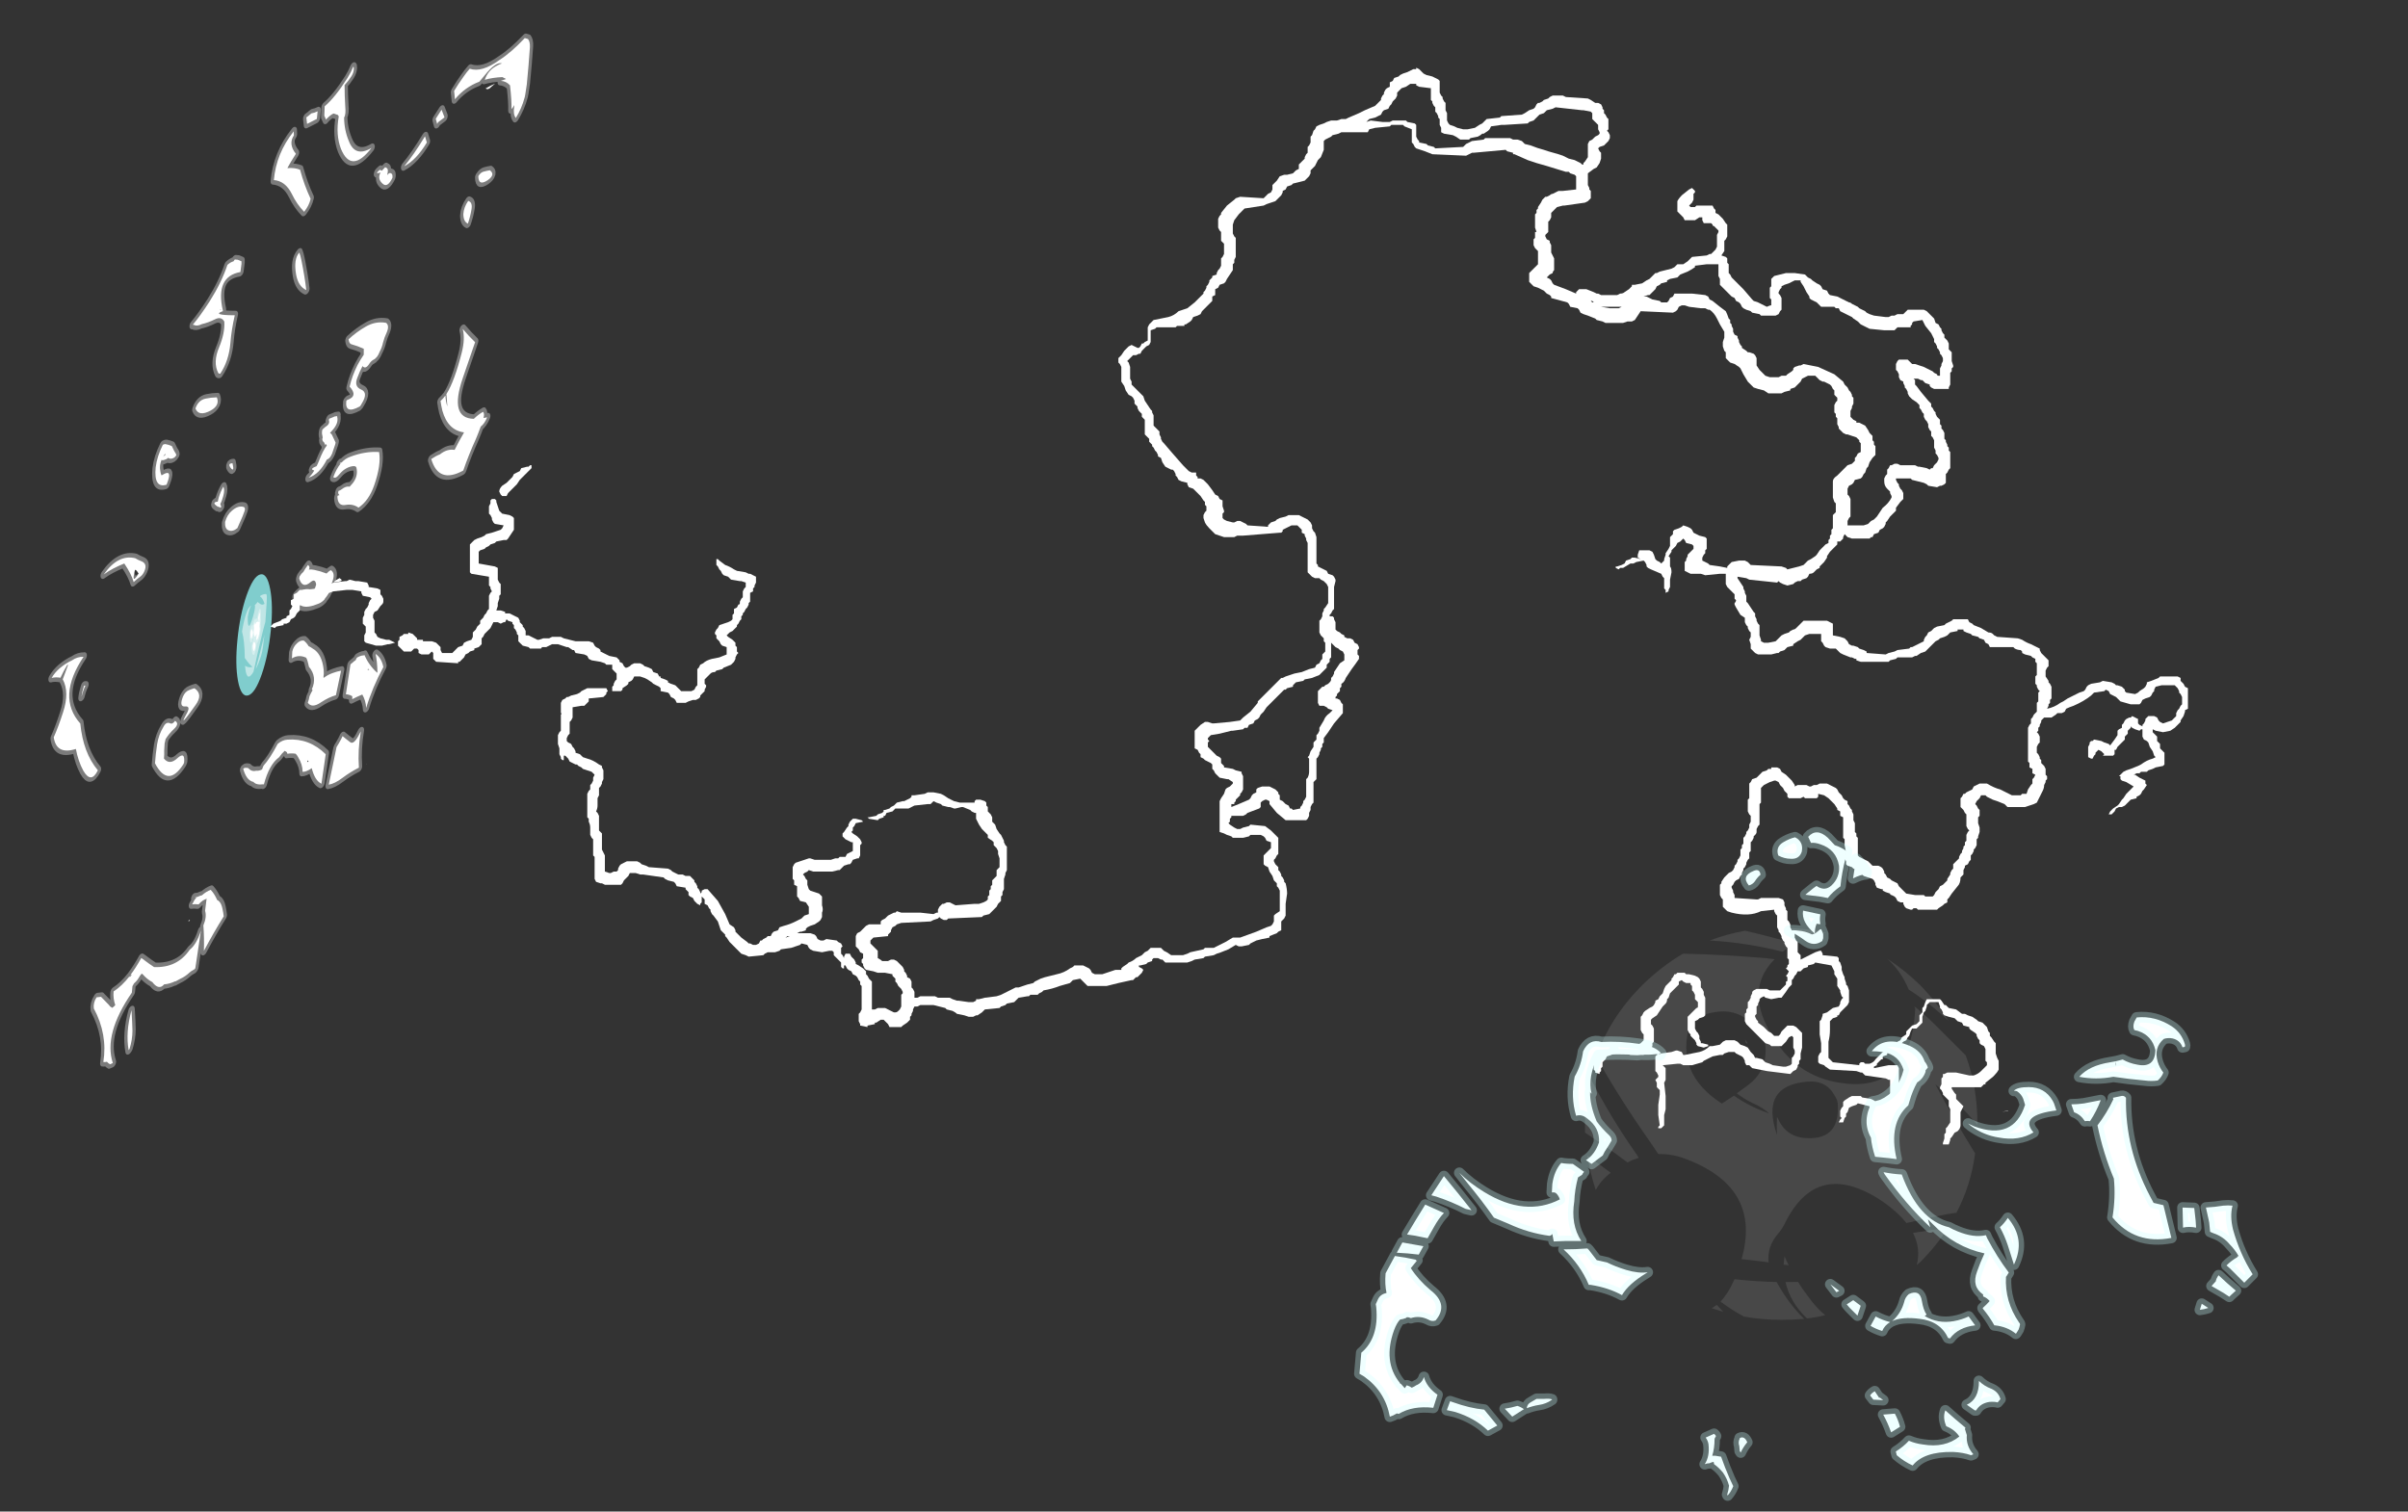 <?xml version="1.0" encoding="UTF-8" standalone="no"?>
<svg xmlns:ffdec="https://www.free-decompiler.com/flash" xmlns:xlink="http://www.w3.org/1999/xlink" ffdec:objectType="frame" height="360.65px" width="574.45px" xmlns="http://www.w3.org/2000/svg">
  <rect width="100%" height="100%" fill="#333333" stroke="none"/>
  <g transform="matrix(1.0, 0.0, 0.0, 1.0, 440.4, 366.5)">
    <use ffdec:characterId="1020" height="36.7" transform="matrix(7.0, 0.0, 0.0, 7.0, -375.9, -350.35)" width="65.35" xlink:href="#shape0"/>
    <use ffdec:characterId="312" height="24.2" transform="matrix(-0.124, 1.252, 0.329, -0.092, -382.325, -228.326)" width="23.05" xlink:href="#shape1"/>
    <use ffdec:characterId="313" height="16.95" transform="matrix(-0.124, 1.252, 0.329, -0.092, -381.905, -223.515)" width="15.35" xlink:href="#shape2"/>
    <use ffdec:characterId="1019" height="79.45" transform="matrix(0.18, -1.826, -1.344, 0.376, -333.636, -131.995)" width="128.4" xlink:href="#shape3"/>
    <use ffdec:characterId="524" height="42.0" transform="matrix(0.001, 2.229, -2.229, 0.001, 31.311, -145.123)" width="41.95" xlink:href="#shape4"/>
    <use ffdec:characterId="523" height="99.1" transform="matrix(0.001, 2.229, -2.229, 0.001, 100.845, -171.793)" width="74.4" xlink:href="#shape5"/>
  </g>
  <defs>
    <g id="shape0" transform="matrix(1.0, 0.0, 0.0, 1.0, 53.7, 50.05)">
      <path d="M3.05 -41.35 L3.15 -41.3 3.2 -41.2 3.25 -41.15 3.25 -41.1 3.3 -41.0 3.35 -40.95 3.35 -40.85 3.45 -40.75 3.5 -40.65 3.5 -40.45 3.6 -40.35 3.6 -40.05 3.65 -39.9 3.65 -39.85 3.6 -39.8 3.6 -39.7 3.55 -39.65 3.55 -39.25 3.5 -39.15 3.5 -39.1 3.0 -39.1 2.9 -39.15 2.85 -39.2 2.85 -39.25 2.7 -39.3 2.6 -39.4 2.55 -39.4 2.45 -39.45 2.3 -39.45 2.35 -39.4 2.35 -39.25 2.4 -39.2 2.55 -39.0 2.8 -38.7 2.9 -38.6 2.9 -38.5 2.95 -38.45 3.0 -38.35 3.05 -38.3 3.05 -38.25 3.1 -38.15 3.2 -38.05 3.2 -37.9 3.25 -37.85 3.25 -37.75 3.3 -37.7 3.35 -37.6 3.35 -37.4 3.4 -37.35 3.4 -37.3 3.45 -37.2 3.45 -37.15 3.5 -37.1 3.5 -37.0 3.55 -36.95 3.55 -36.4 3.5 -36.35 3.45 -36.25 3.4 -36.2 3.4 -35.9 3.35 -35.85 3.25 -35.8 3.2 -35.8 3.1 -35.75 2.8 -35.8 2.75 -35.85 2.65 -35.9 2.25 -36.0 2.2 -36.05 1.7 -36.05 1.7 -36.0 1.75 -35.9 1.8 -35.85 1.8 -35.8 1.85 -35.7 1.9 -35.65 1.95 -35.55 1.95 -35.35 1.85 -35.25 1.7 -35.05 1.7 -34.95 1.5 -34.75 1.4 -34.6 1.35 -34.55 1.35 -34.5 1.3 -34.4 1.25 -34.35 1.15 -34.3 1.1 -34.2 0.95 -34.15 0.9 -34.05 0.85 -34.05 0.8 -34.0 0.2 -34.0 0.05 -34.05 -0.05 -34.15 -0.1 -34.05 -0.1 -34.0 -0.2 -33.9 -0.3 -33.9 -0.3 -33.8 -0.55 -33.55 -0.65 -33.4 -0.65 -33.35 -0.75 -33.2 -0.9 -33.05 -0.9 -33.0 -1.0 -32.95 -1.1 -32.85 Q-1.15 -32.8 -1.25 -32.8 L-1.3 -32.7 -1.35 -32.65 -1.5 -32.6 -1.55 -32.55 -1.65 -32.55 -1.75 -32.5 -1.8 -32.45 -2.0 -32.4 -2.15 -32.45 -2.25 -32.5 -2.3 -32.55 -2.35 -32.5 -3.3 -32.6 -3.4 -32.65 -3.7 -32.7 -3.7 -32.65 -3.5 -32.35 -3.5 -32.3 -3.45 -32.2 -3.45 -32.15 -3.4 -32.05 -3.4 -31.85 -3.35 -31.8 -3.15 -31.5 -3.1 -31.45 -3.1 -31.35 -3.05 -31.25 -3.05 -31.2 -3.0 -31.1 -2.95 -31.05 -2.95 -30.7 -2.9 -30.55 -2.9 -30.5 -2.8 -30.45 -2.65 -30.45 -2.4 -30.5 -2.2 -30.7 -2.1 -30.75 -1.95 -30.8 -1.9 -30.85 -1.8 -30.9 Q-1.75 -30.9 -1.7 -30.95 L-1.45 -31.2 -0.65 -31.2 -0.45 -31.1 -0.45 -30.7 -0.2 -30.65 -0.05 -30.6 0.05 -30.5 0.1 -30.4 0.2 -30.35 0.25 -30.35 0.4 -30.3 0.45 -30.25 0.6 -30.2 0.7 -30.15 0.7 -30.1 1.35 -30.05 1.45 -30.1 1.65 -30.15 1.75 -30.2 2.15 -30.25 2.2 -30.3 2.25 -30.3 2.65 -30.5 2.65 -30.55 2.7 -30.65 2.75 -30.7 2.8 -30.8 2.9 -30.85 3.0 -30.95 3.1 -31.0 3.35 -31.05 3.4 -31.1 3.6 -31.2 3.65 -31.25 4.15 -31.25 4.2 -31.15 4.3 -31.1 4.35 -31.05 4.6 -30.95 4.85 -30.8 Q4.95 -30.8 5.0 -30.75 L5.05 -30.7 5.15 -30.65 5.85 -30.6 6.0 -30.55 Q6.15 -30.45 6.3 -30.4 L6.6 -30.25 6.6 -30.2 6.65 -30.1 6.9 -29.85 6.9 -29.65 6.85 -29.6 6.8 -29.5 6.8 -29.3 6.9 -29.15 6.9 -29.1 6.95 -29.05 7.0 -28.95 7.0 -28.55 6.95 -28.5 6.95 -28.4 6.9 -28.35 6.9 -28.3 6.85 -28.2 Q7.1 -28.25 7.3 -28.4 L7.4 -28.45 7.55 -28.55 7.95 -28.75 8.1 -28.8 8.15 -28.85 8.2 -28.95 8.25 -29.0 8.35 -29.05 8.65 -29.1 8.75 -29.15 9.05 -29.1 9.15 -29.05 9.2 -29.0 9.25 -29.0 9.4 -28.95 9.5 -28.85 9.5 -28.8 9.55 -28.75 9.85 -28.7 9.95 -28.75 10.0 -28.8 10.15 -28.9 10.2 -28.95 10.25 -29.05 10.25 -29.1 10.4 -29.15 10.65 -29.25 10.7 -29.3 11.3 -29.3 11.4 -29.25 11.4 -29.15 11.5 -29.05 11.55 -28.95 11.65 -28.9 11.65 -28.2 11.55 -28.15 11.55 -28.1 11.5 -27.95 11.4 -27.8 11.4 -27.75 11.2 -27.55 11.05 -27.45 10.8 -27.4 10.55 -27.45 10.45 -27.5 10.45 -27.4 10.6 -27.25 10.6 -27.1 10.7 -27.0 10.7 -26.85 10.85 -26.7 10.85 -26.3 10.8 -26.25 10.55 -26.2 10.45 -26.15 10.3 -26.1 10.25 -26.05 10.05 -26.05 10.0 -26.0 9.9 -26.0 9.8 -25.95 9.85 -25.95 10.0 -25.85 10.2 -25.75 10.2 -25.65 10.25 -25.6 10.15 -25.45 10.1 -25.4 10.05 -25.3 10.0 -25.25 9.9 -25.2 9.9 -25.15 9.7 -25.1 9.5 -24.9 9.4 -24.85 9.3 -24.85 9.2 -24.8 9.15 -24.7 9.05 -24.6 8.95 -24.6 9.0 -24.7 9.1 -24.8 9.25 -24.9 9.3 -24.95 9.4 -25.1 9.45 -25.15 9.55 -25.3 9.8 -25.55 9.55 -25.7 9.4 -25.75 9.35 -25.8 9.35 -25.9 9.3 -25.9 9.45 -26.05 9.55 -26.1 9.7 -26.15 9.95 -26.25 10.05 -26.3 Q10.25 -26.45 10.45 -26.5 L10.55 -26.55 10.5 -26.6 10.45 -26.75 10.35 -26.9 10.3 -27.05 10.25 -27.1 10.15 -27.15 10.1 -27.25 10.1 -27.5 10.05 -27.5 10.0 -27.45 9.85 -27.5 9.75 -27.55 9.7 -27.6 9.7 -27.55 9.6 -27.45 9.6 -27.35 9.5 -27.25 9.5 -27.15 9.25 -26.9 9.2 -26.8 9.15 -26.8 9.15 -26.65 9.1 -26.6 8.75 -26.6 8.8 -26.65 8.7 -26.75 8.6 -26.8 8.5 -26.7 8.5 -26.65 8.45 -26.6 8.4 -26.5 8.35 -26.5 8.25 -26.55 8.25 -26.9 8.3 -27.0 8.3 -27.05 8.35 -27.1 8.4 -27.1 8.45 -27.15 8.7 -27.1 8.8 -27.05 8.95 -27.0 9.0 -26.95 9.15 -27.15 9.25 -27.3 9.25 -27.45 9.3 -27.5 9.4 -27.55 9.4 -27.65 9.45 -27.7 9.5 -27.8 9.55 -27.85 9.65 -27.9 9.7 -27.9 9.75 -27.95 9.95 -27.85 9.95 -27.7 10.0 -27.65 10.1 -27.6 10.1 -27.65 10.15 -27.7 10.2 -27.8 10.2 -27.85 10.3 -27.95 10.5 -27.95 10.6 -27.9 10.65 -27.8 10.7 -27.75 10.8 -27.7 11.1 -27.8 11.25 -27.95 11.25 -28.05 11.3 -28.15 11.35 -28.2 11.4 -28.3 11.45 -28.35 11.45 -28.6 11.4 -28.7 11.35 -28.75 11.35 -28.8 11.3 -28.9 11.2 -29.0 10.75 -29.0 10.55 -28.95 10.5 -28.85 10.5 -28.8 10.45 -28.75 10.4 -28.65 10.35 -28.6 10.2 -28.55 10.1 -28.5 10.05 -28.4 10.0 -28.35 9.7 -28.35 9.35 -28.45 9.2 -28.6 9.0 -28.7 8.95 -28.8 8.85 -28.85 8.8 -28.8 8.45 -28.75 8.35 -28.65 Q8.1 -28.45 7.75 -28.3 7.6 -28.25 7.5 -28.2 L7.45 -28.1 7.35 -28.05 7.2 -28.05 7.15 -28.0 7.0 -27.9 6.75 -27.9 6.65 -27.8 6.65 -27.75 6.6 -27.65 6.6 -27.6 6.55 -27.55 6.55 -27.45 6.5 -27.4 6.55 -27.35 6.6 -27.25 6.6 -27.05 6.55 -27.0 6.5 -26.9 6.5 -26.7 6.55 -26.65 6.6 -26.55 6.6 -26.5 6.65 -26.45 6.65 -26.35 6.75 -26.25 6.8 -26.15 6.8 -25.95 6.85 -25.9 6.85 -25.8 6.8 -25.75 6.8 -25.7 6.75 -25.6 Q6.75 -25.5 6.7 -25.4 L6.5 -25.0 6.4 -24.95 6.1 -24.85 5.5 -24.85 5.4 -24.95 5.15 -25.05 5.0 -25.1 4.8 -25.2 4.75 -25.25 4.6 -25.25 4.55 -25.15 4.45 -25.05 4.4 -24.95 4.45 -24.9 4.5 -24.8 4.55 -24.75 4.55 -24.55 4.5 -24.5 4.5 -24.3 4.55 -24.15 4.55 -24.0 4.5 -23.85 4.5 -23.8 4.45 -23.75 4.45 -23.55 4.4 -23.45 4.35 -23.4 4.35 -23.35 4.3 -23.25 4.25 -23.2 4.25 -23.05 4.2 -23.0 4.15 -22.9 4.05 -22.85 4.05 -22.8 4.0 -22.7 4.0 -22.55 3.9 -22.45 Q3.9 -22.25 3.8 -22.15 L3.6 -21.9 3.5 -21.75 3.45 -21.7 3.45 -21.6 3.35 -21.55 3.3 -21.5 3.15 -21.4 3.1 -21.35 2.45 -21.35 2.4 -21.4 2.3 -21.4 2.25 -21.35 2.2 -21.35 2.05 -21.4 2.0 -21.45 1.95 -21.55 1.95 -21.6 1.85 -21.6 1.75 -21.65 1.7 -21.75 1.65 -21.8 1.55 -21.85 Q1.5 -21.85 1.5 -21.9 L1.35 -21.95 1.25 -22.0 1.25 -22.05 1.2 -22.05 1.05 -22.1 1.0 -22.2 1.0 -22.25 0.95 -22.35 0.9 -22.4 0.6 -22.5 0.55 -22.55 0.45 -22.6 0.4 -22.7 0.25 -22.75 0.2 -22.8 0.05 -22.85 0.0 -22.9 0.0 -23.0 -0.05 -23.1 0.0 -23.3 -0.05 -23.55 -0.05 -23.75 -0.1 -23.8 -0.1 -24.5 -0.2 -24.55 -0.2 -24.7 -0.3 -24.75 -0.3 -24.8 -0.4 -24.95 -0.6 -25.15 -0.75 -25.25 -0.95 -25.3 -0.95 -25.2 -1.0 -25.15 -1.4 -25.15 -1.45 -25.2 -1.55 -25.15 -1.95 -25.15 -2.0 -25.2 -2.0 -25.3 -2.1 -25.4 -2.15 -25.5 -2.25 -25.6 -2.3 -25.7 -2.4 -25.75 -2.45 -25.75 -2.6 -25.7 -2.8 -25.6 -2.9 -25.5 -2.9 -25.0 -2.95 -24.95 -2.95 -24.25 -3.0 -24.2 -3.05 -24.1 -3.05 -24.0 Q-3.05 -23.95 -3.1 -23.9 L-3.15 -23.85 -3.15 -23.8 -3.2 -23.7 -3.25 -23.65 -3.25 -23.35 -3.3 -23.3 -3.3 -23.1 -3.35 -23.05 -3.4 -22.95 -3.4 -22.9 -3.45 -22.8 -3.5 -22.75 -3.5 -22.7 -3.55 -22.6 -3.55 -22.55 -3.6 -22.5 -3.65 -22.4 -3.75 -22.35 -3.8 -22.3 -3.85 -22.2 -3.9 -22.15 -3.9 -22.1 -3.85 -22.0 -3.85 -21.95 -3.8 -21.85 -3.8 -21.75 -3.05 -21.7 -3.0 -21.7 -2.9 -21.75 -2.3 -21.75 -2.15 -21.7 -2.1 -21.6 -2.1 -21.5 -2.05 -21.4 -2.05 -21.35 -2.0 -21.3 -2.0 -21.0 -1.95 -20.95 -1.9 -20.85 -1.9 -20.75 -1.85 -20.65 -1.75 -20.55 -1.75 -20.4 -1.7 -20.3 -1.65 -20.25 -1.65 -19.9 -1.55 -19.8 -1.55 -19.65 -1.05 -19.9 -0.9 -19.95 -0.85 -19.95 -0.8 -19.85 -0.8 -19.8 -0.3 -19.75 -0.25 -19.7 -0.25 -19.6 -0.2 -19.55 -0.15 -19.4 -0.15 -19.3 -0.1 -19.15 -0.05 -19.05 -0.05 -19.0 0.0 -18.85 0.0 -18.8 0.05 -18.75 0.1 -18.6 0.1 -18.2 0.05 -18.1 -0.2 -17.85 -0.25 -17.75 -0.3 -17.75 -0.3 -17.7 -0.45 -17.65 -0.55 -17.55 -0.55 -17.25 Q-0.55 -17.05 -0.6 -16.85 L-0.6 -16.3 -0.45 -16.15 0.45 -16.05 0.45 -16.1 0.5 -16.15 0.6 -16.15 0.65 -16.1 0.8 -16.1 Q0.95 -16.15 1.0 -16.25 L1.25 -16.5 1.4 -16.55 1.6 -16.75 1.7 -16.8 1.75 -16.85 1.85 -16.9 1.9 -17.0 2.05 -17.1 2.05 -17.2 2.25 -17.4 2.4 -17.45 2.5 -17.55 2.5 -17.75 2.6 -17.85 2.6 -18.0 2.65 -18.05 2.7 -18.2 2.75 -18.3 3.2 -18.3 3.25 -18.25 3.35 -18.1 3.4 -18.1 3.5 -18.0 3.75 -17.95 3.95 -17.8 4.05 -17.8 4.15 -17.75 4.3 -17.7 4.45 -17.6 4.5 -17.55 4.65 -17.5 4.8 -17.35 4.85 -17.2 4.9 -17.15 4.9 -17.05 4.95 -17.0 5.05 -16.85 5.1 -16.8 5.1 -16.45 5.15 -16.3 5.2 -16.2 5.2 -15.9 Q5.15 -15.8 5.05 -15.7 L5.0 -15.65 4.75 -15.45 4.75 -15.4 4.7 -15.4 4.6 -15.3 3.6 -15.3 3.6 -15.25 3.7 -15.1 3.75 -15.05 3.75 -14.9 4.0 -14.65 3.9 -14.45 3.9 -14.0 Q3.9 -13.9 3.8 -13.8 L3.7 -13.75 3.6 -13.6 3.55 -13.55 3.55 -13.5 3.5 -13.35 3.3 -13.35 3.3 -13.4 3.35 -13.55 3.35 -13.7 3.4 -13.75 3.4 -13.9 3.45 -13.95 3.55 -14.1 3.55 -14.55 3.5 -14.65 3.5 -14.85 3.3 -15.05 3.3 -15.1 3.25 -15.2 3.2 -15.25 3.2 -15.3 3.25 -15.4 3.25 -15.6 3.3 -15.65 3.3 -15.75 3.35 -15.75 3.45 -15.8 3.75 -15.8 4.2 -15.7 4.35 -15.7 Q4.5 -15.75 4.6 -15.85 L4.8 -16.05 4.8 -16.15 4.75 -16.2 4.75 -16.6 4.7 -16.7 4.6 -16.75 4.55 -16.8 4.55 -16.9 4.5 -16.95 4.45 -17.05 4.45 -17.1 4.4 -17.15 4.25 -17.25 4.2 -17.3 4.2 -17.35 4.0 -17.4 3.95 -17.5 3.8 -17.55 3.7 -17.65 3.5 -17.7 3.35 -17.75 3.3 -17.8 3.3 -17.85 3.25 -17.95 3.2 -18.0 3.2 -18.05 3.15 -18.2 2.85 -18.2 2.75 -18.1 2.75 -18.05 2.7 -17.9 2.65 -17.85 2.6 -17.7 2.6 -17.5 2.4 -17.3 2.25 -17.3 2.2 -17.2 2.15 -17.05 2.1 -17.0 2.05 -16.9 1.95 -16.85 1.9 -16.8 1.85 -16.8 1.75 -16.75 1.75 -16.7 1.7 -16.6 1.5 -16.55 1.4 -16.45 1.4 -16.4 1.25 -16.35 1.25 -16.25 1.2 -16.25 1.05 -16.1 1.05 -16.05 0.95 -16.0 0.95 -15.95 1.45 -16.05 1.75 -16.05 1.8 -15.95 1.8 -14.8 1.75 -14.75 1.7 -14.65 1.6 -14.6 1.45 -14.55 0.85 -14.55 0.8 -14.6 0.8 -14.65 0.4 -14.75 0.35 -14.7 0.2 -14.65 0.1 -14.6 0.05 -14.45 0.0 -14.4 0.0 -14.3 -0.05 -14.25 -0.1 -14.1 -0.25 -14.1 -0.2 -14.2 -0.15 -14.25 -0.2 -14.3 -0.2 -14.5 -0.15 -14.6 -0.1 -14.65 -0.1 -14.8 -0.05 -14.85 0.1 -14.95 0.2 -15.0 0.5 -15.0 0.55 -14.95 0.85 -14.9 0.95 -14.85 1.0 -14.8 1.35 -14.8 1.4 -14.85 1.45 -14.95 1.5 -15.0 1.5 -15.55 1.45 -15.55 1.35 -15.6 0.65 -15.7 0.55 -15.8 0.5 -15.8 0.35 -15.85 -0.55 -15.9 -0.7 -16.0 -0.75 -16.05 -0.9 -16.1 -0.95 -16.15 -0.95 -16.35 -0.9 -16.45 -0.85 -16.5 -0.85 -16.8 -0.9 -17.1 -0.9 -17.55 -0.85 -17.6 -0.8 -17.75 -0.8 -17.8 -0.65 -17.85 -0.45 -18.0 -0.25 -18.05 -0.2 -18.15 -0.2 -18.2 -0.15 -18.3 -0.1 -18.35 -0.15 -18.4 -0.2 -18.55 -0.2 -18.6 -0.3 -18.75 -0.3 -19.0 -0.4 -19.15 -0.4 -19.25 -0.5 -19.45 -1.05 -19.55 -1.1 -19.5 -1.3 -19.45 -1.3 -19.4 -1.45 -19.35 -1.55 -19.25 -1.65 -19.25 -1.7 -19.15 -1.75 -19.1 -1.8 -19.0 -1.85 -18.95 -1.85 -18.8 -1.95 -18.7 -2.05 -18.55 -2.2 -18.35 -2.3 -18.35 -2.55 -18.3 -2.75 -18.35 -2.8 -18.4 -2.9 -18.35 -2.95 -18.3 -2.95 -18.25 -3.0 -18.15 -3.0 -18.1 -3.05 -18.05 -3.05 -17.8 -3.1 -17.75 -3.1 -17.7 -3.05 -17.6 -3.0 -17.55 -3.0 -17.5 -2.8 -17.35 -2.65 -17.2 -2.55 -17.15 -2.45 -17.05 -2.3 -17.05 -2.25 -17.1 -2.2 -17.2 -2.0 -17.4 -1.8 -17.4 -1.7 -17.35 -1.5 -17.15 -1.5 -16.95 Q-1.5 -16.8 -1.5 -16.65 L-1.55 -16.45 -1.55 -16.25 -1.6 -16.2 -1.6 -16.1 -1.65 -16.05 -1.65 -16.0 -1.7 -15.9 -1.8 -15.85 -1.9 -15.75 -2.7 -15.85 -3.2 -15.95 -3.3 -16.05 -3.4 -16.05 -3.45 -16.15 -3.45 -16.2 -3.5 -16.3 -3.55 -16.35 -3.75 -16.45 -3.8 -16.5 -4.0 -16.5 -4.15 -16.45 -4.2 -16.4 Q-4.25 -16.4 -4.3 -16.4 L-4.55 -16.35 -4.85 -16.2 -4.9 -16.15 -5.25 -16.05 -5.55 -16.05 -5.65 -16.1 -5.75 -16.1 -6.25 -16.05 -6.15 -15.95 -6.15 -15.55 -6.2 -15.45 -6.15 -15.0 -6.15 -14.55 -6.2 -14.35 -6.2 -14.0 -6.3 -13.9 -6.4 -13.9 -6.4 -13.95 -6.35 -14.0 -6.4 -14.35 -6.4 -14.7 -6.35 -15.05 -6.35 -15.2 -6.45 -15.3 -6.45 -15.45 -6.5 -15.55 -6.4 -15.65 -6.4 -15.7 -6.45 -15.8 -6.5 -15.85 -6.5 -16.35 -6.45 -16.4 -6.3 -16.45 -5.95 -16.5 -5.8 -16.55 -5.75 -16.55 -5.6 -16.5 -5.55 -16.4 -5.5 -16.4 -5.0 -16.5 Q-4.8 -16.55 -4.65 -16.7 L-4.55 -16.7 -4.3 -16.75 -4.2 -16.85 -4.1 -16.9 -3.8 -16.9 -3.7 -16.85 -3.6 -16.75 -3.45 -16.7 -3.35 -16.65 -3.25 -16.5 -3.15 -16.4 -3.1 -16.3 -3.05 -16.3 -2.85 -16.25 -2.75 -16.15 -2.6 -16.1 -2.5 -16.05 -2.15 -16.0 -2.05 -16.0 -1.9 -16.05 -1.85 -16.1 -1.85 -16.3 -1.8 -16.35 -1.75 -16.45 -1.75 -16.55 -1.8 -16.65 -1.8 -17.0 -1.85 -17.05 -1.95 -17.0 -2.05 -16.85 -2.2 -16.7 -2.55 -16.7 -2.6 -16.75 -2.75 -16.8 -3.4 -17.45 -3.45 -17.55 -3.45 -17.8 -3.4 -17.85 -3.4 -17.95 -3.35 -18.0 -3.35 -18.2 -3.3 -18.25 -3.25 -18.35 -3.25 -18.4 -3.2 -18.5 -3.2 -18.55 -3.15 -18.6 -3.05 -18.65 -2.7 -18.65 -2.6 -18.6 -2.25 -18.6 -2.05 -18.8 -2.05 -18.9 Q-2.0 -18.9 -2.0 -18.95 L-2.0 -19.05 -2.05 -19.1 -2.0 -19.15 -1.95 -19.25 -2.05 -19.35 -2.0 -19.4 -2.0 -19.45 -1.95 -19.5 -1.95 -19.65 -2.0 -19.7 -2.0 -20.05 -2.05 -20.1 -2.1 -20.2 -2.1 -20.25 -2.15 -20.3 -2.2 -20.4 -2.2 -20.45 -2.25 -20.55 -2.3 -20.6 -2.3 -20.65 -2.35 -20.75 -2.35 -21.15 -2.4 -21.2 -2.45 -21.3 -2.45 -21.35 -2.9 -21.3 Q-3.3 -21.1 -3.9 -21.25 L-4.05 -21.3 -4.2 -21.45 -4.2 -21.7 -4.25 -21.75 -4.3 -21.85 -4.3 -22.2 -4.25 -22.25 -4.25 -22.3 -4.15 -22.45 -4.0 -22.6 -3.9 -22.65 -3.85 -22.7 -3.8 -22.8 -3.8 -22.85 -3.75 -22.9 -3.7 -23.0 -3.7 -23.05 -3.65 -23.1 -3.6 -23.2 -3.6 -23.4 -3.55 -23.45 -3.55 -23.55 -3.5 -23.6 -3.5 -23.8 -3.45 -23.85 -3.4 -23.95 -3.4 -24.0 -3.35 -24.05 -3.3 -24.15 -3.3 -24.25 -3.25 -24.35 -3.25 -24.55 -3.3 -24.6 -3.35 -24.7 -3.35 -25.1 -3.3 -25.15 -3.3 -25.65 -3.25 -25.7 -3.2 -25.8 -3.05 -25.85 -2.85 -26.05 -2.7 -26.1 -2.65 -26.15 -2.55 -26.15 -2.55 -26.2 -2.35 -26.2 -2.25 -26.15 -2.2 -26.05 -2.05 -25.95 -1.85 -25.75 -1.75 -25.6 -1.75 -25.55 -1.65 -25.6 -1.35 -25.6 -1.25 -25.55 -1.2 -25.55 -1.1 -25.6 -1.0 -25.6 -0.9 -25.65 -0.65 -25.65 -0.35 -25.5 -0.3 -25.45 -0.25 -25.35 -0.15 -25.25 -0.1 -25.15 -0.05 -25.1 0.05 -25.05 0.05 -24.95 0.1 -24.9 0.15 -24.8 0.2 -24.75 0.2 -24.7 0.25 -24.6 0.25 -24.4 0.3 -24.3 0.3 -24.0 0.35 -23.95 0.35 -23.85 0.4 -23.8 0.4 -23.2 0.45 -23.15 0.75 -23.0 0.9 -22.85 1.1 -22.85 1.2 -22.8 1.25 -22.75 1.3 -22.65 1.3 -22.6 1.35 -22.55 1.4 -22.45 1.5 -22.4 1.55 -22.35 1.75 -22.25 1.8 -22.15 2.05 -21.9 2.35 -21.85 2.65 -21.85 2.7 -21.8 2.95 -21.8 3.0 -21.85 3.05 -21.95 3.15 -22.05 3.2 -22.15 3.3 -22.2 3.45 -22.35 3.45 -22.4 3.55 -22.55 3.55 -22.6 3.6 -22.7 3.65 -22.75 3.65 -22.9 3.85 -23.1 3.85 -23.15 3.9 -23.25 3.95 -23.3 3.95 -23.35 4.0 -23.45 4.0 -23.5 4.05 -23.55 4.05 -23.65 4.1 -23.7 4.1 -23.9 4.15 -24.0 4.2 -24.05 4.15 -24.1 4.1 -24.2 4.1 -24.6 4.05 -24.65 4.0 -24.75 3.9 -24.85 3.9 -25.15 3.95 -25.2 4.0 -25.3 4.05 -25.3 4.1 -25.35 4.3 -25.45 4.35 -25.55 4.55 -25.65 4.8 -25.65 Q5.05 -25.5 5.25 -25.45 L5.65 -25.25 5.95 -25.25 6.0 -25.3 6.15 -25.3 6.2 -25.45 6.3 -25.6 6.35 -25.65 6.35 -25.8 6.4 -25.85 6.45 -25.95 6.35 -26.0 6.35 -26.15 6.25 -26.2 6.25 -26.35 6.2 -26.4 6.2 -27.55 6.25 -27.65 6.3 -27.7 6.3 -27.85 6.35 -27.9 6.4 -28.0 6.5 -28.1 6.5 -28.4 6.55 -28.45 6.55 -28.75 6.6 -28.8 6.55 -28.85 6.5 -28.95 6.5 -29.0 6.45 -29.05 6.45 -29.3 6.5 -29.35 6.5 -29.75 6.45 -29.8 6.45 -29.9 6.35 -29.95 6.3 -30.0 6.1 -30.05 6.0 -30.1 6.0 -30.15 5.95 -30.2 Q5.85 -30.2 5.75 -30.25 L5.7 -30.3 4.9 -30.3 4.85 -30.4 4.75 -30.45 4.7 -30.55 4.55 -30.6 4.5 -30.65 4.3 -30.7 4.25 -30.75 4.1 -30.8 4.0 -30.85 4.0 -30.9 3.8 -30.9 3.8 -30.85 3.55 -30.8 3.45 -30.7 3.35 -30.65 3.2 -30.6 3.15 -30.55 3.05 -30.5 2.7 -30.15 2.55 -30.1 2.4 -30.0 2.35 -30.0 2.25 -29.95 1.75 -29.95 1.7 -29.9 1.5 -29.85 1.45 -29.8 0.5 -29.8 0.35 -29.85 0.35 -29.9 0.3 -29.9 0.2 -29.95 0.15 -29.95 -0.1 -30.05 -0.2 -30.1 -0.35 -30.25 -0.55 -30.25 -0.7 -30.3 -0.75 -30.35 -0.8 -30.45 -0.85 -30.5 -0.85 -30.75 -1.25 -30.75 -1.4 -30.7 -1.55 -30.55 -1.65 -30.5 -1.8 -30.4 -1.8 -30.35 -2.0 -30.3 -2.1 -30.2 -2.25 -30.15 -2.3 -30.1 -2.35 -30.1 -2.55 -30.05 -3.0 -30.05 -3.1 -30.1 -3.25 -30.25 -3.25 -30.4 -3.3 -30.55 -3.25 -30.65 -3.25 -30.8 -3.3 -30.85 -3.35 -30.95 -3.35 -31.0 -3.4 -31.05 -3.45 -31.15 -3.45 -31.3 -3.6 -31.4 -3.75 -31.65 -3.8 -31.75 -3.8 -31.8 Q-3.75 -31.85 -3.75 -31.9 L-3.8 -31.95 -3.8 -32.1 -4.05 -32.35 -4.1 -32.45 -4.1 -32.8 -4.3 -32.8 -4.8 -32.75 -4.95 -32.8 -5.3 -32.8 -5.5 -32.9 -5.5 -33.2 -5.45 -33.25 -5.45 -33.3 -5.4 -33.4 -5.4 -33.45 -5.2 -33.65 -5.2 -33.75 -5.25 -33.8 -5.45 -33.85 -5.5 -33.95 -5.55 -34.0 -5.65 -33.9 -5.75 -33.85 -5.8 -33.75 -5.95 -33.6 -5.95 -33.55 -6.05 -33.4 -6.0 -33.35 -6.0 -33.05 Q-5.95 -33.0 -5.95 -32.85 L-6.0 -32.6 -6.0 -32.35 -6.05 -32.25 -6.05 -32.2 -6.15 -32.15 -6.15 -32.25 -6.2 -32.3 -6.2 -32.65 -6.25 -32.7 -6.3 -32.8 -6.65 -32.95 -6.75 -33.0 -6.8 -33.05 -6.8 -33.1 -6.85 -33.2 -6.9 -33.25 -7.15 -33.2 -7.25 -33.15 -7.35 -33.15 -7.6 -33.0 -7.7 -33.0 -7.75 -32.95 -7.85 -33.0 -7.85 -33.05 -7.8 -33.05 -7.65 -33.1 -7.55 -33.15 -7.5 -33.25 -7.35 -33.3 -7.3 -33.35 -7.2 -33.35 -7.0 -33.3 -7.1 -33.35 -7.1 -33.45 -7.05 -33.6 -6.7 -33.6 -6.6 -33.55 -6.55 -33.45 -6.5 -33.3 -6.45 -33.25 -6.35 -33.2 -6.3 -33.15 -6.2 -33.25 -6.2 -33.3 -6.15 -33.45 -6.15 -33.5 -6.05 -33.65 -6.0 -33.75 -6.0 -34.05 -5.9 -34.15 -5.9 -34.25 -5.85 -34.3 -5.7 -34.35 -5.6 -34.4 -5.55 -34.45 -5.4 -34.4 -5.3 -34.35 -5.25 -34.3 -5.2 -34.2 -5.0 -34.1 -4.8 -34.05 -4.75 -34.0 -4.75 -33.65 -4.8 -33.6 -4.8 -33.5 -4.85 -33.45 -4.9 -33.35 -4.9 -33.25 -4.7 -33.15 -4.65 -33.1 -4.3 -33.05 -4.05 -33.0 -4.05 -33.05 -3.9 -33.2 -3.65 -33.25 -3.45 -33.25 -3.35 -33.2 -3.25 -33.1 -2.2 -33.05 -2.05 -33.0 -2.0 -32.95 -1.6 -33.05 -1.45 -33.1 -1.3 -33.25 -1.2 -33.3 -1.05 -33.4 -1.0 -33.45 -0.9 -33.6 -0.7 -33.8 -0.6 -33.85 -0.6 -33.95 -0.55 -34.0 -0.55 -34.1 -0.5 -34.15 -0.5 -34.3 -0.45 -34.35 -0.45 -34.8 -0.35 -34.9 -0.35 -35.2 -0.4 -35.25 -0.45 -35.4 -0.45 -35.95 Q-0.45 -36.05 -0.3 -36.15 L0.05 -36.5 0.2 -36.55 0.3 -36.65 0.3 -36.75 0.35 -36.8 0.4 -36.9 0.5 -36.95 0.5 -37.25 0.45 -37.3 0.45 -37.35 0.35 -37.45 0.05 -37.55 0.0 -37.55 -0.1 -37.6 -0.25 -37.75 -0.25 -37.8 -0.3 -37.9 -0.3 -38.1 -0.35 -38.15 -0.35 -38.25 -0.4 -38.3 -0.4 -38.55 -0.35 -38.65 -0.3 -38.7 -0.3 -38.8 -0.4 -38.9 -0.4 -39.05 -0.45 -39.1 -0.5 -39.2 -0.55 -39.25 -0.75 -39.35 -0.8 -39.35 -0.9 -39.4 -1.05 -39.55 -1.3 -39.55 -1.5 -39.45 -1.55 -39.35 -1.75 -39.15 -1.9 -39.1 -1.9 -39.05 -2.1 -39.0 -2.2 -38.95 -2.65 -38.95 -2.8 -39.05 -3.0 -39.1 -3.15 -39.15 -3.35 -39.35 -3.5 -39.6 -3.6 -39.8 -3.65 -39.85 -3.8 -39.95 -3.95 -40.0 -4.1 -40.15 -4.1 -40.35 -4.15 -40.4 -4.2 -40.55 -4.2 -40.7 -4.15 -40.85 -4.15 -41.05 -4.3 -41.3 -4.4 -41.5 Q-4.5 -41.7 -4.65 -41.8 L-4.7 -41.8 -4.8 -41.85 -4.95 -41.85 -5.35 -41.9 -5.5 -41.95 -5.6 -41.95 -5.7 -41.9 -5.75 -41.8 -5.8 -41.75 -5.9 -41.7 -7.0 -41.75 -7.2 -41.45 -7.3 -41.4 -7.45 -41.4 -7.6 -41.35 -8.2 -41.35 -8.3 -41.4 -8.5 -41.45 -8.55 -41.5 -8.8 -41.6 -8.95 -41.65 -9.05 -41.7 -9.1 -41.8 -9.15 -41.85 -9.4 -41.9 -9.45 -42.0 -9.5 -42.05 -10.05 -42.2 -10.05 -42.25 -10.1 -42.3 -10.2 -42.35 -10.3 -42.45 -10.5 -42.55 -10.65 -42.6 -10.8 -42.75 -10.8 -43.05 -10.5 -43.35 -10.5 -43.8 -10.6 -43.9 -10.65 -44.0 -10.65 -44.2 -10.6 -44.25 -10.6 -44.45 -10.55 -44.45 -10.6 -44.6 -10.6 -45.05 -10.55 -45.1 -10.55 -45.2 -10.5 -45.25 -10.5 -45.3 -10.4 -45.45 -10.35 -45.55 -10.25 -45.65 -10.2 -45.65 -10.1 -45.7 Q-10.05 -45.75 -10.0 -45.75 L-9.8 -45.85 -9.65 -45.85 -9.2 -45.9 -9.2 -46.35 -9.25 -46.4 -9.4 -46.45 -9.45 -46.5 -9.55 -46.5 -10.2 -46.7 -10.55 -46.8 -10.85 -46.9 -11.3 -47.1 -11.35 -47.1 -11.35 -47.15 -11.55 -47.2 -11.6 -47.25 -12.7 -47.15 -12.75 -47.15 -12.95 -47.05 -14.1 -47.1 -14.35 -47.2 -14.65 -47.3 -14.7 -47.35 -14.75 -47.45 -14.8 -47.5 -14.8 -47.95 -15.05 -48.05 -15.1 -48.1 -15.5 -48.1 -15.55 -48.05 -16.05 -48.0 -16.25 -47.95 -16.3 -47.85 -17.2 -47.85 -17.3 -47.8 -17.5 -47.75 -17.55 -47.7 -17.75 -47.6 -17.8 -47.55 -17.8 -47.25 -17.9 -47.0 -18.0 -46.9 -18.1 -46.7 -18.25 -46.55 -18.25 -46.45 -18.3 -46.35 -18.45 -46.2 -18.85 -46.1 -18.9 -46.05 -19.05 -46.0 -19.1 -45.9 -19.2 -45.85 -19.2 -45.8 -19.25 -45.7 -19.45 -45.5 -19.75 -45.4 -19.85 -45.35 -20.5 -45.25 -20.7 -45.05 -20.85 -44.85 -20.9 -44.7 -20.9 -44.4 -20.85 -44.3 -20.8 -44.25 -20.8 -43.6 -20.85 -43.5 -20.85 -43.4 -20.9 -43.35 -20.9 -43.15 -21.1 -42.85 -21.15 -42.75 -21.2 -42.7 -21.35 -42.65 -21.4 -42.55 -21.5 -42.5 -21.5 -42.3 -21.6 -42.25 -21.6 -42.1 -21.95 -41.75 -22.0 -41.65 -22.1 -41.6 -22.25 -41.55 -22.3 -41.45 -22.35 -41.4 -22.5 -41.3 -22.55 -41.3 -22.55 -41.25 -22.8 -41.25 -22.85 -41.2 -23.5 -41.2 -23.55 -41.15 -23.7 -41.1 -23.7 -40.7 -23.75 -40.6 -23.85 -40.55 -24.0 -40.4 -24.05 -40.3 -24.1 -40.3 -24.2 -40.25 -24.3 -40.25 -24.5 -40.05 -24.45 -40.0 -24.4 -39.85 -24.4 -39.45 -24.35 -39.35 -24.35 -39.25 -23.95 -38.85 -23.9 -38.7 -23.7 -38.4 -23.65 -38.35 -23.65 -38.3 -23.6 -38.2 -23.6 -37.85 -23.4 -37.65 -23.4 -37.55 -23.35 -37.45 -23.35 -37.4 -23.3 -37.3 -23.25 -37.25 -22.95 -36.9 -22.6 -36.5 -22.4 -36.3 -22.3 -36.25 -22.15 -36.25 -22.15 -36.15 -22.1 -36.1 -22.1 -36.05 -22.0 -36.05 -21.9 -36.0 -21.75 -35.85 -21.6 -35.65 -21.5 -35.5 -21.4 -35.45 -21.35 -35.35 -21.25 -35.3 -21.25 -35.1 -21.2 -34.95 -21.2 -34.9 -21.25 -34.85 -21.25 -34.7 -21.2 -34.65 -21.1 -34.6 -20.9 -34.55 -20.85 -34.55 -20.75 -34.6 -20.65 -34.6 -20.45 -34.5 -20.4 -34.45 -19.7 -34.4 -19.7 -34.45 Q-19.65 -34.5 -19.6 -34.55 L-19.45 -34.6 -19.4 -34.65 -19.3 -34.7 -19.1 -34.75 -19.0 -34.8 -18.65 -34.8 -18.35 -34.65 -18.25 -34.55 -18.2 -34.45 -18.2 -34.35 -18.15 -34.25 -18.1 -34.2 -18.05 -34.05 -18.05 -33.15 -18.0 -33.1 -18.0 -33.05 -17.7 -32.9 -17.65 -32.8 -17.5 -32.75 -17.45 -32.7 -17.4 -32.6 -17.4 -32.55 -17.45 -32.35 -17.45 -31.6 -17.5 -31.55 -17.55 -31.45 -17.6 -31.4 -17.6 -31.35 -17.5 -31.35 -17.45 -31.3 -17.45 -31.25 -17.4 -31.15 -17.4 -30.9 -17.35 -30.85 -17.25 -30.8 -17.2 -30.75 -17.1 -30.7 -17.1 -30.65 -17.0 -30.6 -16.9 -30.6 -16.8 -30.55 -16.75 -30.45 -16.65 -30.4 -16.6 -30.3 -16.6 -30.25 -16.65 -30.2 -16.65 -30.05 -16.6 -30.0 -16.6 -29.9 Q-16.7 -29.75 -16.85 -29.55 L-17.05 -29.25 Q-17.1 -29.1 -17.2 -29.05 L-17.2 -28.95 -17.25 -28.9 -17.25 -28.8 -17.35 -28.7 -17.35 -28.65 -17.4 -28.6 -17.4 -28.55 -17.35 -28.55 -17.25 -28.5 -17.2 -28.4 -17.15 -28.35 -17.15 -28.05 -17.45 -27.7 -17.65 -27.4 -17.8 -27.2 -17.8 -27.05 -17.85 -27.0 -17.85 -26.9 -17.9 -26.85 -17.9 -26.8 -17.95 -26.7 -17.95 -26.65 -18.0 -26.55 -18.05 -26.5 -18.05 -25.8 -18.15 -25.7 -18.15 -25.0 -18.2 -24.95 -18.25 -24.85 -18.25 -24.75 -18.3 -24.65 -18.3 -24.55 -18.35 -24.45 -18.4 -24.4 -19.1 -24.4 -19.4 -24.65 -19.65 -24.95 -19.65 -25.05 -19.75 -25.1 -19.8 -25.1 -19.9 -25.05 -19.95 -25.0 -19.95 -24.85 -20.0 -24.8 -20.4 -24.65 -20.45 -24.6 -20.55 -24.55 -20.95 -24.55 -20.95 -24.5 -21.0 -24.45 -21.0 -24.35 -21.05 -24.3 -21.0 -24.25 -20.85 -24.15 -20.75 -24.1 -20.65 -24.1 -20.55 -24.15 -20.35 -24.2 -20.3 -24.25 -19.8 -24.2 -19.6 -24.05 -19.35 -23.8 -19.35 -23.25 -19.4 -23.2 -19.45 -23.1 -19.5 -23.05 -19.5 -23.0 -19.45 -22.9 -19.35 -22.8 -19.35 -22.7 -19.3 -22.65 -19.25 -22.55 -19.25 -22.5 -19.2 -22.45 -19.15 -22.35 -19.15 -22.3 -19.1 -22.25 Q-19.05 -22.05 -19.05 -21.9 L-19.1 -21.55 -19.1 -21.15 -19.15 -21.05 -19.25 -20.95 -19.25 -20.65 -19.35 -20.6 -19.4 -20.55 -19.65 -20.45 -19.65 -20.4 -19.9 -20.35 -20.1 -20.3 -20.3 -20.2 -20.35 -20.15 -20.6 -20.1 -20.7 -20.1 -20.8 -20.15 -21.05 -20.0 -21.3 -19.9 -21.45 -19.85 -21.55 -19.8 -21.85 -19.75 -21.9 -19.7 -22.2 -19.65 -22.3 -19.6 -22.45 -19.55 -23.2 -19.55 -23.3 -19.65 -23.35 -19.65 -23.45 -19.7 -23.6 -19.7 -23.65 -19.65 -23.65 -19.6 -23.8 -19.55 -23.85 -19.5 -24.05 -19.45 -24.1 -19.45 -24.1 -19.4 -24.0 -19.35 -23.95 -19.3 -24.0 -19.2 -24.15 -19.05 -24.2 -19.05 -24.3 -18.95 -24.35 -18.95 -24.8 -18.85 -25.2 -18.75 -25.85 -18.75 -26.1 -19.0 -26.35 -18.95 -26.45 -18.85 -26.8 -18.75 Q-27.05 -18.65 -27.35 -18.6 L-27.4 -18.55 -27.5 -18.5 -27.55 -18.45 -27.8 -18.45 -27.85 -18.4 -27.9 -18.4 -28.2 -18.35 -28.35 -18.2 -28.6 -18.15 -28.65 -18.1 -28.8 -18.05 -28.85 -18.0 -29.35 -17.95 -29.45 -17.85 -29.6 -17.75 -29.65 -17.75 -29.75 -17.7 -29.9 -17.7 -30.05 -17.75 -30.3 -17.8 Q-30.35 -17.85 -30.45 -17.9 L-30.65 -17.95 -30.7 -18.0 -31.1 -18.1 -31.55 -18.1 -31.65 -18.05 -31.75 -18.05 -31.8 -17.95 -31.8 -17.9 -31.85 -17.8 -31.85 -17.75 -31.9 -17.7 -31.9 -17.6 -32.0 -17.5 -32.15 -17.4 -32.2 -17.35 -32.6 -17.35 -32.65 -17.45 -32.8 -17.6 -32.9 -17.6 -33.05 -17.5 -33.1 -17.5 -33.1 -17.45 -33.35 -17.4 -33.35 -17.35 -33.6 -17.4 -33.6 -17.45 -33.65 -17.55 -33.65 -17.8 -33.6 -17.85 -33.55 -17.95 -33.55 -18.75 -33.6 -18.8 -33.6 -18.9 -33.65 -18.95 -33.7 -19.05 -33.75 -19.1 -33.85 -19.15 -33.9 -19.25 -34.0 -19.3 -34.05 -19.35 -34.1 -19.45 -34.15 -19.45 -34.15 -19.35 -34.2 -19.35 -34.25 -19.4 -34.25 -19.55 -34.5 -19.8 -34.5 -19.9 -34.55 -19.95 -34.65 -19.95 -34.9 -19.9 -35.2 -19.95 -35.3 -20.0 -35.35 -20.05 -35.4 -20.15 -35.6 -20.2 -35.65 -20.15 -35.95 -20.05 -36.3 -20.0 -36.35 -19.95 -36.5 -19.9 -36.75 -19.9 -36.85 -19.85 -36.9 -19.8 -37.4 -19.75 -37.5 -19.8 -37.65 -19.85 -38.05 -20.25 -38.15 -20.4 -38.2 -20.45 -38.2 -20.5 -38.35 -20.65 -38.45 -20.95 -38.6 -21.15 -38.65 -21.2 -38.7 -21.3 -38.7 -21.35 -38.75 -21.4 -38.8 -21.5 -38.9 -21.55 -38.9 -21.7 -39.0 -21.8 -39.0 -21.6 -39.05 -21.55 -39.05 -21.5 -39.15 -21.55 -39.25 -21.65 -39.3 -21.75 -39.4 -21.8 -39.45 -21.85 -39.45 -21.95 -39.55 -22.05 -39.55 -22.1 -39.85 -22.15 -39.9 -22.25 -39.95 -22.3 -40.15 -22.35 -40.25 -22.4 -40.3 -22.45 -41.0 -22.55 -41.1 -22.55 -41.25 -22.6 -41.45 -22.6 -41.5 -22.5 -41.65 -22.35 -41.7 -22.25 -41.75 -22.2 -42.3 -22.2 -42.4 -22.25 -42.45 -22.25 -42.6 -22.3 -42.65 -22.4 -42.65 -23.15 -42.7 -23.2 -42.7 -23.75 -42.75 -23.8 -42.8 -23.9 -42.8 -24.15 Q-42.8 -24.25 -42.85 -24.35 L-42.85 -24.45 -42.9 -24.5 -42.9 -25.3 -42.85 -25.4 -42.8 -25.45 -42.8 -25.6 -42.75 -25.65 -42.7 -25.75 -42.7 -25.85 -42.65 -25.95 -42.75 -26.05 -43.05 -26.15 -43.1 -26.2 -43.2 -26.25 -43.25 -26.3 -43.3 -26.3 -43.5 -26.4 -43.55 -26.5 -43.65 -26.6 -43.7 -26.6 -43.7 -26.45 -43.75 -26.45 -43.8 -26.5 -43.8 -26.55 -43.85 -26.65 -43.85 -26.85 -43.9 -27.0 -43.9 -27.3 -43.85 -27.4 -43.8 -27.45 -43.8 -28.0 Q-43.75 -28.05 -43.8 -28.05 L-43.8 -28.4 -43.75 -28.5 -43.65 -28.55 -43.6 -28.6 -43.55 -28.6 -43.45 -28.65 -43.25 -28.7 -43.15 -28.75 -43.1 -28.8 -42.9 -28.9 -42.25 -28.9 -42.2 -28.8 -42.25 -28.75 -42.25 -28.7 -42.35 -28.6 -42.85 -28.55 -42.85 -28.45 -43.0 -28.3 -43.1 -28.3 -43.4 -28.25 -43.4 -27.9 -43.45 -27.8 -43.5 -27.75 -43.5 -27.35 -43.55 -27.3 -43.6 -27.2 -43.6 -27.1 -43.55 -27.05 -43.45 -27.0 -43.4 -26.9 -43.35 -26.85 -43.3 -26.75 -43.3 -26.7 -43.15 -26.65 -43.05 -26.55 -42.9 -26.5 Q-42.7 -26.45 -42.5 -26.3 L-42.4 -26.25 -42.4 -26.2 -42.35 -26.1 -42.35 -25.8 -42.4 -25.7 -42.4 -25.65 -42.45 -25.55 -42.5 -25.5 -42.5 -25.25 -42.55 -25.15 -42.55 -24.9 Q-42.55 -24.8 -42.6 -24.7 L-42.55 -24.65 -42.5 -24.55 -42.5 -24.05 -42.4 -23.95 -42.4 -23.4 -42.3 -23.2 -42.3 -22.65 -42.15 -22.6 -42.1 -22.6 -42.0 -22.65 -41.9 -22.65 -41.85 -22.7 -41.85 -22.75 -41.8 -22.85 -41.75 -22.9 -41.55 -23.0 -41.2 -23.0 -41.1 -22.95 -41.05 -22.9 -40.9 -22.85 -40.8 -22.8 -40.15 -22.75 -40.05 -22.7 -40.0 -22.65 -39.8 -22.55 -39.65 -22.55 -39.55 -22.5 -39.4 -22.5 -39.25 -22.35 -39.25 -22.3 -39.2 -22.25 -39.15 -22.15 -39.15 -22.1 -39.1 -22.05 -39.05 -21.95 -39.05 -21.9 -39.0 -21.95 -39.0 -22.0 -38.9 -22.05 -38.8 -22.05 -38.45 -21.65 -38.2 -21.2 -38.05 -20.85 -37.9 -20.75 -37.85 -20.65 -37.85 -20.6 -37.65 -20.4 -37.45 -20.25 -37.4 -20.2 -37.35 -20.2 -37.25 -20.15 -37.15 -20.15 -37.05 -20.2 -37.0 -20.3 -36.95 -20.3 -36.9 -20.35 -36.8 -20.4 -36.75 -20.45 -36.65 -20.45 -36.6 -20.55 -36.55 -20.6 -36.4 -20.65 -36.35 -20.75 -36.2 -20.8 Q-36.0 -20.85 -35.8 -20.95 L-35.6 -21.05 -35.5 -21.15 -35.35 -21.2 -35.35 -21.45 -35.45 -21.6 -35.65 -21.65 -35.7 -21.75 -35.75 -21.8 -35.75 -22.15 -35.85 -22.2 -35.85 -22.35 -35.9 -22.4 -35.9 -22.8 -35.85 -22.9 -35.8 -22.95 -35.35 -23.1 -35.3 -23.1 -35.15 -23.05 -34.6 -23.05 -34.45 -23.1 -34.35 -23.1 -34.3 -23.15 -34.1 -23.15 -34.05 -23.25 -33.85 -23.35 -33.85 -23.65 -33.9 -23.65 -34.1 -23.75 -34.2 -23.85 -34.2 -23.95 -34.15 -24.0 -34.05 -24.15 -34.0 -24.2 -34.0 -24.25 -33.95 -24.35 -33.85 -24.45 -33.75 -24.45 -33.55 -24.4 -33.5 -24.35 -33.75 -24.3 -33.8 -24.2 -33.85 -24.15 -33.85 -24.05 -33.9 -24.0 -33.85 -23.95 -33.7 -23.85 -33.6 -23.75 -33.55 -23.65 -33.55 -23.6 -33.6 -23.55 -33.6 -23.2 -33.65 -23.1 -33.7 -23.1 -33.85 -23.05 -33.9 -22.95 -33.95 -22.9 -34.0 -22.9 -34.15 -22.85 -34.3 -22.7 -34.35 -22.7 -34.55 -22.65 -35.2 -22.65 -35.35 -22.7 -35.4 -22.65 -35.5 -22.6 -35.55 -22.55 -35.5 -22.5 -35.45 -22.4 -35.4 -22.35 -35.4 -22.2 -35.35 -22.05 -35.3 -22.0 -35.0 -21.9 -34.9 -21.8 -34.9 -21.5 Q-34.85 -21.35 -34.9 -21.25 L-34.9 -21.1 -34.95 -21.0 -35.0 -20.95 -35.15 -20.85 -35.3 -20.8 -35.4 -20.75 -35.45 -20.7 -35.45 -20.65 -35.6 -20.6 -35.65 -20.6 -35.75 -20.55 -35.3 -20.55 -35.15 -20.5 -35.1 -20.45 -35.05 -20.35 -34.95 -20.3 -34.85 -20.3 -34.75 -20.35 -34.4 -20.3 -34.35 -20.25 -34.25 -20.2 -34.2 -20.1 -34.25 -20.05 -34.25 -19.85 -34.2 -19.8 -34.15 -19.7 -34.15 -19.75 -34.1 -19.85 -33.95 -19.85 -33.9 -19.75 -33.8 -19.65 -33.75 -19.55 -33.75 -19.5 -33.65 -19.45 -33.5 -19.35 -33.4 -19.25 -33.4 -19.15 -33.35 -19.1 -33.3 -19.0 -33.2 -18.9 -33.2 -17.95 -33.1 -17.95 -33.0 -18.0 -32.75 -18.0 -32.45 -17.85 -32.4 -17.85 Q-32.35 -17.85 -32.3 -17.9 L-32.25 -17.95 -32.2 -18.05 -32.2 -18.45 -32.15 -18.5 -32.15 -18.55 -32.2 -18.65 -32.3 -18.75 -32.35 -18.85 -32.4 -18.9 -32.4 -19.0 -32.5 -19.1 -32.5 -19.15 -32.75 -19.2 -33.0 -19.2 -33.15 -19.25 -33.4 -19.3 -33.45 -19.35 -33.5 -19.45 -33.5 -19.5 -33.55 -19.55 -33.55 -19.65 -33.5 -19.7 -33.5 -19.85 -33.6 -19.9 -33.65 -20.0 -33.75 -20.1 -33.75 -20.45 -33.7 -20.55 -33.6 -20.6 -33.4 -20.8 -33.3 -20.85 -32.9 -20.85 -32.9 -20.95 -32.85 -21.0 -32.75 -21.05 -32.65 -21.15 -32.45 -21.25 -32.4 -21.25 -32.35 -21.3 -32.2 -21.25 -31.55 -21.25 -31.1 -21.2 -31.0 -21.25 -30.95 -21.25 -30.95 -21.35 -30.9 -21.45 -30.8 -21.55 -30.75 -21.55 -30.65 -21.6 -30.55 -21.6 -30.35 -21.5 -29.7 -21.55 -29.55 -21.55 -29.4 -21.6 -29.3 -21.65 -29.25 -21.7 -29.25 -21.8 -29.2 -21.85 -29.2 -22.0 -29.15 -22.05 -29.15 -22.15 -29.1 -22.2 -29.1 -22.35 -28.95 -22.5 -28.95 -22.7 -28.85 -22.8 -28.85 -23.1 -28.9 -23.25 -28.9 -23.35 -28.95 -23.45 -29.05 -23.55 -29.05 -23.65 -29.1 -23.7 -29.25 -23.8 -29.25 -23.9 -29.45 -24.1 -29.55 -24.25 -29.65 -24.45 -29.65 -24.65 -29.7 -24.65 -29.8 -24.7 -29.85 -24.75 -30.1 -24.85 -30.15 -24.85 -30.35 -24.8 -30.4 -24.8 -30.55 -24.85 -30.6 -24.85 -30.8 -24.9 -30.85 -24.95 -31.0 -25.0 -31.1 -25.05 -31.2 -24.95 -31.3 -24.95 -31.75 -24.9 -31.95 -24.8 -32.4 -24.8 -32.5 -24.7 -32.7 -24.65 -32.75 -24.55 -32.8 -24.55 -32.8 -24.5 -32.95 -24.45 -33.0 -24.4 -33.3 -24.45 -33.35 -24.5 -33.3 -24.5 -33.05 -24.55 -33.0 -24.6 -32.85 -24.65 -32.8 -24.7 -32.8 -24.75 -32.75 -24.75 -32.6 -24.8 -32.55 -24.85 -32.45 -24.9 -32.35 -25.0 -32.15 -25.05 -32.1 -25.05 -31.9 -25.15 -31.85 -25.2 -31.85 -25.25 -31.75 -25.25 -31.4 -25.3 -31.3 -25.35 -31.1 -25.35 -30.85 -25.3 -30.75 -25.25 -30.6 -25.15 -30.4 -25.05 -30.2 -25.0 -29.7 -25.0 -29.7 -25.05 -29.65 -25.1 -29.5 -25.1 -29.35 -25.05 -29.3 -25.0 -29.3 -24.9 -29.25 -24.85 -29.25 -24.7 -29.15 -24.6 -29.1 -24.5 -29.1 -24.35 -29.0 -24.25 -28.95 -24.1 -28.85 -23.95 -28.8 -23.9 -28.7 -23.7 -28.7 -23.65 -28.65 -23.55 -28.6 -23.5 -28.6 -23.3 Q-28.6 -23.15 -28.6 -23.0 L-28.6 -22.7 -28.65 -22.6 -28.65 -22.55 -28.7 -22.4 -28.7 -22.05 -28.75 -21.95 -28.75 -21.85 -28.8 -21.8 -28.8 -21.65 -28.9 -21.55 -28.95 -21.45 -29.2 -21.2 -29.4 -21.15 -29.45 -21.1 -30.6 -21.05 -30.65 -21.0 -30.75 -21.0 -30.85 -21.05 -30.9 -21.1 -30.95 -21.05 -31.1 -21.0 -31.2 -20.95 -32.2 -20.9 -32.35 -20.85 -32.4 -20.8 -32.5 -20.75 -32.55 -20.65 -32.55 -20.6 -32.65 -20.5 -32.65 -20.45 -33.15 -20.4 -33.25 -20.3 -33.25 -20.2 -33.0 -19.95 -33.0 -19.7 Q-32.9 -19.65 -32.85 -19.6 L-32.65 -19.6 -32.55 -19.65 -32.45 -19.65 -32.35 -19.6 -32.15 -19.4 -32.1 -19.3 -32.1 -19.25 -32.05 -19.2 -32.0 -19.1 -32.0 -19.05 -31.9 -19.0 -31.85 -18.9 -31.85 -18.7 -31.8 -18.65 -31.75 -18.55 -31.75 -18.35 -31.65 -18.35 -31.55 -18.4 -31.05 -18.4 -30.95 -18.35 -30.55 -18.35 -30.45 -18.3 -30.3 -18.25 -30.25 -18.25 -29.9 -18.2 -29.75 -18.2 -29.65 -18.25 -29.65 -18.3 -29.55 -18.3 -29.35 -18.35 -28.95 -18.4 -28.8 -18.45 -28.5 -18.6 Q-28.4 -18.65 -28.3 -18.7 L-28.2 -18.7 -27.9 -18.8 -27.7 -18.85 -27.65 -18.9 -27.45 -19.0 -27.3 -19.05 -26.9 -19.15 Q-26.65 -19.2 -26.45 -19.35 L-26.35 -19.4 -26.3 -19.45 -26.0 -19.45 -25.8 -19.35 -25.75 -19.3 -25.7 -19.2 -25.6 -19.15 -25.35 -19.15 -24.9 -19.3 -24.7 -19.3 -24.7 -19.35 -24.65 -19.4 -24.5 -19.5 -24.45 -19.55 Q-24.3 -19.6 -24.2 -19.7 -24.1 -19.75 -24.0 -19.8 L-23.9 -19.9 -23.8 -19.95 -23.7 -20.05 -23.35 -20.05 -23.25 -19.95 -23.15 -19.9 -23.0 -19.8 -22.6 -19.8 -22.45 -19.85 -22.35 -19.9 -21.9 -20.0 -21.85 -20.05 -21.55 -20.05 -21.15 -20.25 -20.9 -20.4 -20.65 -20.4 -20.1 -20.6 -19.75 -20.75 -19.6 -20.8 -19.55 -20.85 -19.5 -20.95 -19.5 -21.15 -19.45 -21.2 -19.3 -21.3 -19.3 -22.0 -19.35 -22.1 -19.4 -22.15 -19.4 -22.25 -19.5 -22.35 -19.55 -22.5 -19.65 -22.65 -19.7 -22.8 -19.8 -22.85 -19.85 -22.9 -19.85 -23.2 -19.7 -23.35 Q-19.65 -23.4 -19.6 -23.45 L-19.6 -23.65 -19.75 -23.7 -19.8 -23.8 -19.85 -23.85 -19.95 -23.9 -20.3 -23.9 -20.35 -23.85 -20.55 -23.8 -20.9 -23.8 -20.95 -23.85 -21.1 -23.9 -21.2 -23.95 -21.35 -24.0 -21.35 -25.05 -21.3 -25.15 -21.2 -25.3 -21.15 -25.45 -21.1 -25.5 -21.0 -25.55 -20.9 -25.65 -20.9 -25.7 -21.05 -25.8 -21.1 -25.8 -21.35 -25.85 -21.5 -26.0 -21.55 -26.1 -21.6 -26.15 -21.6 -26.3 -21.65 -26.35 -21.85 -26.45 -21.9 -26.5 -22.0 -26.55 -22.0 -26.65 -22.05 -26.7 -22.1 -26.8 -22.2 -26.85 -22.2 -27.45 -22.0 -27.65 -21.85 -27.75 -21.75 -27.75 -21.6 -27.7 -21.55 -27.7 -21.0 -27.75 -20.65 -27.8 -20.55 -27.9 -20.3 -28.1 -20.05 -28.4 -20.05 -28.45 -19.25 -29.25 -19.2 -29.25 -19.1 -29.3 -18.8 -29.4 -18.55 -29.45 -18.3 -29.55 -18.1 -29.6 -18.05 -29.7 -17.95 -29.75 -17.9 -29.85 -17.85 -29.9 -17.85 -30.05 -17.75 -30.15 -17.75 -30.45 -17.8 -30.5 -17.8 -30.6 -17.9 -30.7 -17.95 -30.8 -17.95 -31.2 -17.9 -31.25 -17.85 -31.35 -17.85 -31.45 -17.8 -31.55 -17.8 -31.6 -17.75 -31.65 -17.65 -31.8 -17.65 -32.35 -17.7 -32.45 -17.8 -32.55 -17.9 -32.6 -17.95 -32.65 -18.1 -32.65 -18.2 -32.7 -18.35 -32.85 -18.35 -33.85 -18.4 -33.95 -18.4 -34.0 -18.45 -34.1 -18.45 -34.15 -18.55 -34.2 -18.55 -34.3 -18.7 -34.45 -18.9 -34.45 -19.2 -34.3 -19.2 -34.25 -19.25 -34.2 -19.3 -34.2 -20.55 -34.1 -20.75 -34.1 -20.85 -34.05 -21.2 -34.05 -21.5 -34.15 -21.7 -34.35 Q-21.8 -34.45 -21.85 -34.55 L-21.9 -34.7 -21.9 -34.8 -21.85 -34.9 -21.8 -34.95 -21.8 -35.1 -21.85 -35.15 -21.85 -35.25 -21.9 -35.3 -22.0 -35.45 -22.25 -35.7 -22.4 -35.75 -22.45 -35.85 -22.45 -35.9 -22.65 -35.95 -22.75 -36.0 -22.8 -36.1 -22.85 -36.15 -22.85 -36.2 -22.9 -36.3 -22.95 -36.35 -23.0 -36.35 -23.2 -36.45 -23.3 -36.6 -23.35 -36.75 -23.45 -36.8 -23.45 -36.85 -23.5 -36.95 -23.55 -37.0 -23.6 -37.1 -23.65 -37.15 -23.65 -37.2 -23.75 -37.3 -23.75 -37.4 -23.9 -37.55 -23.9 -38.05 -24.0 -38.15 -24.0 -38.25 -24.1 -38.35 -24.15 -38.45 -24.15 -38.5 -24.25 -38.6 -24.25 -38.7 -24.3 -38.8 -24.35 -38.85 -24.45 -38.9 -24.55 -39.05 -24.6 -39.2 -24.7 -39.35 -24.7 -39.85 -24.75 -39.95 -24.8 -40.0 -24.8 -40.15 -24.7 -40.25 -24.6 -40.4 -24.45 -40.55 -24.35 -40.6 -24.15 -40.5 -24.1 -40.5 -24.05 -40.55 -24.0 -40.65 -23.95 -40.65 -23.9 -40.7 -23.8 -40.75 -23.8 -41.2 -23.75 -41.3 -23.6 -41.45 -23.1 -41.55 Q-22.9 -41.6 -22.75 -41.75 L-22.45 -41.85 -22.2 -42.05 -21.9 -42.35 -21.9 -42.4 -21.85 -42.45 -21.8 -42.55 -21.8 -42.6 -21.75 -42.65 -21.7 -42.75 -21.7 -42.8 -21.6 -42.9 -21.6 -42.95 -21.45 -43.0 -21.45 -43.05 -21.4 -43.15 -21.35 -43.2 -21.3 -43.3 -21.3 -43.55 -21.25 -43.6 -21.2 -43.7 -21.2 -44.05 -21.3 -44.15 -21.3 -44.45 -21.35 -44.5 -21.4 -44.6 -21.4 -44.9 -21.35 -45.0 -21.3 -45.05 -21.3 -45.1 -21.1 -45.35 -20.85 -45.55 -20.8 -45.6 -20.65 -45.65 -19.85 -45.6 -19.7 -45.75 -19.6 -45.8 -19.55 -45.9 -19.55 -46.05 -19.4 -46.2 -19.3 -46.35 -19.15 -46.4 -19.05 -46.4 -18.85 -46.45 -18.75 -46.55 -18.65 -46.6 -18.65 -46.75 -18.45 -46.95 -18.45 -47.0 -18.4 -47.1 -18.35 -47.15 -18.35 -47.35 -18.3 -47.4 -18.25 -47.5 -18.25 -47.7 -18.2 -47.75 -18.15 -47.9 -18.1 -47.95 -18.05 -48.05 -17.95 -48.1 -17.8 -48.15 -17.7 -48.2 -17.55 -48.25 -17.35 -48.25 -17.2 -48.3 -17.05 -48.3 -16.95 -48.35 -16.6 -48.5 -16.4 -48.6 -16.05 -48.75 -15.85 -48.95 -15.85 -49.0 -15.8 -49.1 -15.75 -49.15 -15.75 -49.2 -15.7 -49.3 -15.65 -49.35 -15.55 -49.4 -15.55 -49.55 -15.45 -49.6 -15.4 -49.7 -15.25 -49.75 -15.2 -49.8 -15.1 -49.85 -14.95 -49.9 -14.75 -50.0 -14.65 -50.0 -14.65 -50.05 -14.55 -50.0 -14.4 -49.85 -14.3 -49.8 -14.1 -49.75 -13.9 -49.65 -13.85 -49.6 -13.85 -49.2 -13.8 -49.1 -13.75 -49.05 -13.75 -49.0 -13.7 -48.9 -13.65 -48.85 -13.65 -48.6 -13.6 -48.5 -13.6 -48.25 -13.55 -48.15 -13.5 -48.1 -13.35 -48.05 -13.25 -48.0 -13.05 -47.95 -12.9 -47.95 -12.65 -48.0 -12.5 -48.1 -12.4 -48.15 -12.25 -48.3 -11.8 -48.35 -11.75 -48.4 -11.05 -48.45 -10.95 -48.5 -10.8 -48.6 -10.65 -48.65 -10.6 -48.7 -10.55 -48.8 -10.5 -48.85 -10.45 -48.85 -10.35 -48.9 -10.3 -48.95 -10.15 -49.0 -10.1 -49.05 -10.0 -49.1 -9.65 -49.1 -9.55 -49.05 -8.8 -49.0 -8.7 -48.95 -8.55 -48.85 -8.45 -48.85 -8.35 -48.8 -8.3 -48.7 -8.3 -48.65 -8.25 -48.6 -8.25 -48.5 -8.2 -48.45 -8.15 -48.35 -8.1 -48.3 -8.1 -47.95 -8.15 -47.9 -8.1 -47.85 -8.05 -47.75 -8.05 -47.65 -8.1 -47.55 -8.25 -47.4 -8.4 -47.35 -8.45 -47.3 -8.4 -47.2 -8.35 -47.15 -8.35 -46.95 -8.4 -46.8 -8.5 -46.65 -8.6 -46.6 -8.8 -46.45 -8.8 -46.05 -8.75 -45.95 -8.75 -45.9 -8.7 -45.85 -8.7 -45.6 -8.8 -45.5 -8.9 -45.45 -9.6 -45.35 -9.65 -45.35 -9.85 -45.3 -10.05 -45.1 -10.05 -44.95 -10.1 -44.85 -10.15 -44.8 -10.15 -44.45 -10.25 -44.35 -10.25 -44.3 -10.2 -44.2 -10.1 -44.15 -10.1 -44.1 -10.05 -44.0 -10.05 -43.75 -9.95 -43.55 -9.95 -43.15 Q-10.0 -43.1 -10.0 -43.05 L-10.1 -43.0 -10.2 -42.9 -10.1 -42.85 -10.05 -42.8 -10.0 -42.7 -9.95 -42.65 -9.55 -42.5 -9.2 -42.35 -9.2 -42.4 -9.1 -42.5 -8.85 -42.5 -8.6 -42.4 -8.5 -42.35 -8.45 -42.35 -8.35 -42.3 -7.8 -42.3 -7.7 -42.35 Q-7.6 -42.35 -7.55 -42.4 L-7.4 -42.5 -7.3 -42.6 -7.3 -42.65 -7.2 -42.65 -6.95 -42.7 -6.8 -42.8 -6.7 -42.85 -6.5 -43.05 -6.45 -43.05 -6.35 -43.1 -5.95 -43.2 -5.85 -43.25 -5.75 -43.35 -5.55 -43.35 -5.4 -43.45 -5.25 -43.6 -4.75 -43.65 -4.65 -43.7 -4.6 -43.7 -4.45 -43.85 -4.4 -43.95 -4.4 -44.35 -4.35 -44.45 -4.35 -44.5 -4.5 -44.65 Q-4.55 -44.65 -4.55 -44.7 L-4.6 -44.75 -4.85 -44.75 -4.9 -44.85 -4.9 -44.95 -5.0 -44.95 -5.15 -44.85 -5.5 -44.85 -5.55 -44.95 -5.75 -45.15 -5.75 -45.5 Q-5.7 -45.6 -5.6 -45.7 L-5.35 -45.9 -5.25 -45.95 -5.15 -45.85 -5.15 -45.8 -5.2 -45.75 -5.2 -45.55 -5.25 -45.45 -5.35 -45.35 -5.3 -45.3 -5.15 -45.3 -5.1 -45.35 -4.55 -45.35 -4.5 -45.25 -4.45 -45.2 -4.45 -45.1 -4.35 -45.05 -4.2 -44.9 -4.1 -44.75 -4.05 -44.7 -4.05 -44.3 -4.1 -44.2 -4.15 -44.15 -4.15 -43.8 -4.25 -43.65 -4.1 -43.6 -4.05 -43.55 -4.05 -43.4 -4.0 -43.35 -4.0 -43.05 -3.95 -43.0 -3.9 -42.9 -3.5 -42.5 -3.2 -42.15 -3.15 -42.1 -3.0 -42.05 -2.7 -41.9 Q-2.6 -41.95 -2.55 -41.95 L-2.55 -42.15 -2.6 -42.2 -2.6 -42.55 -2.55 -42.6 -2.55 -42.85 -2.45 -42.95 -2.05 -43.05 -1.75 -43.05 -1.4 -43.0 -1.3 -42.9 -1.2 -42.85 -1.15 -42.8 -1.0 -42.7 -0.9 -42.65 -0.85 -42.6 -0.8 -42.5 -0.65 -42.45 -0.6 -42.35 -0.55 -42.3 -0.3 -42.25 0.1 -42.05 Q0.15 -42.05 0.2 -42.0 L0.4 -41.9 0.45 -41.85 0.65 -41.75 0.7 -41.7 0.8 -41.65 0.95 -41.6 1.35 -41.55 1.45 -41.55 1.55 -41.6 1.65 -41.6 1.75 -41.65 1.95 -41.65 2.1 -41.8 2.65 -41.8 2.75 -41.75 3.0 -41.5 3.05 -41.35 M2.9 -41.0 L2.7 -41.25 Q2.65 -41.35 2.6 -41.45 L2.3 -41.4 2.25 -41.35 2.25 -41.3 2.2 -41.25 2.2 -41.2 1.75 -41.2 1.65 -41.1 1.3 -41.1 0.8 -41.15 0.5 -41.3 0.4 -41.4 0.25 -41.5 0.2 -41.55 -0.2 -41.75 -0.25 -41.85 -0.35 -41.85 -0.4 -41.9 -0.85 -41.9 -1.0 -42.05 -1.2 -42.15 -1.25 -42.2 -1.25 -42.25 -1.35 -42.4 -1.45 -42.6 -1.55 -42.75 -1.55 -42.8 -1.75 -42.8 -1.95 -42.7 -2.1 -42.65 -2.2 -42.6 -2.2 -42.55 -2.25 -42.5 -2.3 -42.4 -2.3 -42.35 -2.25 -42.3 -2.2 -42.2 -2.2 -41.8 -2.25 -41.75 -2.3 -41.65 -2.4 -41.6 -2.9 -41.6 -2.95 -41.65 -3.2 -41.7 -3.25 -41.75 -3.4 -41.8 -3.5 -41.85 -3.55 -41.9 -3.6 -42.0 -3.65 -42.05 -3.75 -42.1 -3.8 -42.2 -3.9 -42.25 -4.3 -42.65 -4.3 -42.85 -4.35 -42.95 -4.35 -43.35 -4.75 -43.35 -5.15 -43.3 -5.15 -43.25 Q-5.3 -43.15 -5.4 -43.1 L-5.65 -43.0 -5.75 -42.9 -6.0 -42.85 -6.1 -42.8 -6.1 -42.75 -6.3 -42.7 -6.35 -42.65 -6.45 -42.6 -6.5 -42.5 -6.7 -42.3 -6.75 -42.3 -6.9 -42.25 -6.8 -42.25 -6.6 -42.15 -6.35 -42.1 -6.3 -42.05 -6.1 -42.05 -6.05 -42.1 -6.0 -42.2 -5.9 -42.25 -5.85 -42.35 -5.25 -42.35 -4.8 -42.3 -4.7 -42.25 -4.65 -42.15 -4.55 -42.1 -4.3 -41.9 -4.1 -41.75 Q-4.05 -41.65 -4.0 -41.5 L-3.95 -41.45 -3.95 -41.35 -3.9 -41.3 -3.9 -41.25 -3.85 -41.15 -3.85 -41.05 -3.8 -40.95 -3.7 -40.9 -3.7 -40.85 -3.65 -40.75 -3.65 -40.7 -3.6 -40.6 -3.55 -40.55 -3.55 -40.5 -3.4 -40.4 -3.35 -40.35 -3.3 -40.35 -3.15 -40.3 -3.1 -40.25 -3.05 -40.15 -3.05 -39.9 -2.95 -39.75 -2.75 -39.55 -2.6 -39.5 -2.3 -39.5 -2.2 -39.55 -2.05 -39.55 -2.0 -39.6 -1.85 -39.7 -1.8 -39.75 -1.8 -39.8 -1.75 -39.85 -1.6 -39.9 -1.55 -39.9 -1.45 -39.95 -0.95 -39.85 -0.4 -39.6 -0.1 -39.35 -0.05 -39.25 0.05 -39.15 0.1 -39.05 0.15 -39.0 0.2 -38.9 0.2 -38.85 0.25 -38.8 0.25 -38.6 0.2 -38.5 0.2 -38.45 0.15 -38.35 0.15 -38.15 0.25 -38.05 0.35 -38.0 0.35 -37.95 0.45 -37.95 0.65 -37.85 0.75 -37.7 0.8 -37.6 0.9 -37.5 0.9 -37.35 0.95 -37.3 0.95 -37.2 1.0 -37.15 1.0 -36.85 0.9 -36.75 0.8 -36.6 0.75 -36.45 0.7 -36.4 0.65 -36.25 0.6 -36.2 0.55 -36.1 0.5 -36.05 0.3 -36.0 0.25 -35.9 0.2 -35.85 0.1 -35.8 0.05 -35.7 0.05 -35.5 0.1 -35.45 0.15 -35.35 0.15 -34.75 0.1 -34.7 0.05 -34.6 0.05 -34.45 0.6 -34.45 0.75 -34.5 0.85 -34.6 0.95 -34.65 1.05 -34.75 1.25 -35.05 Q1.45 -35.2 1.55 -35.4 L1.55 -35.45 1.5 -35.55 1.5 -35.6 1.4 -35.7 Q1.3 -35.8 1.3 -35.95 L1.3 -36.05 1.35 -36.15 1.4 -36.2 1.4 -36.35 1.45 -36.4 1.5 -36.5 1.55 -36.5 1.65 -36.55 1.75 -36.55 1.85 -36.5 2.35 -36.5 2.45 -36.45 2.5 -36.45 2.75 -36.4 2.85 -36.35 2.9 -36.4 2.95 -36.4 3.0 -36.5 3.1 -36.6 3.15 -36.7 3.15 -36.75 3.1 -36.85 3.05 -36.9 3.05 -37.0 3.0 -37.1 3.0 -37.35 2.95 -37.45 2.9 -37.5 2.9 -37.65 2.85 -37.7 2.8 -37.8 2.8 -37.9 2.75 -38.0 2.7 -38.05 2.65 -38.15 2.65 -38.25 2.6 -38.3 2.55 -38.4 2.5 -38.45 2.5 -38.55 2.4 -38.65 2.25 -38.75 2.15 -38.85 2.1 -38.95 2.1 -39.0 2.05 -39.1 2.0 -39.15 2.0 -39.2 1.95 -39.3 1.95 -39.35 1.85 -39.4 1.8 -39.5 1.8 -39.6 1.75 -39.7 1.7 -39.75 1.7 -39.95 1.75 -40.05 1.8 -40.1 2.1 -40.1 2.25 -39.95 2.35 -39.95 2.65 -39.85 2.95 -39.7 3.0 -39.65 3.1 -39.6 Q3.1 -39.55 3.15 -39.55 L3.2 -39.55 3.2 -39.8 3.25 -39.9 3.25 -39.95 3.3 -40.05 3.3 -40.15 3.25 -40.25 3.2 -40.3 3.2 -40.35 3.15 -40.45 3.1 -40.5 3.1 -40.55 3.05 -40.65 3.0 -40.7 3.0 -40.8 2.9 -41.0 M-52.6 -31.85 L-52.65 -31.8 -52.7 -31.7 -52.7 -31.55 -52.8 -31.45 -52.85 -31.35 -52.9 -31.3 -53.0 -31.25 -53.05 -31.15 -53.15 -31.1 -53.25 -31.1 -53.25 -31.05 -53.5 -31.0 -53.55 -30.95 -53.7 -31.0 -53.6 -31.1 -53.35 -31.2 -53.3 -31.25 -53.15 -31.3 -53.15 -31.35 -53.05 -31.4 -53.05 -31.55 -53.0 -31.6 -52.95 -31.7 -53.0 -31.75 -53.0 -31.9 -52.9 -31.95 -52.9 -32.1 -52.8 -32.15 -52.7 -32.25 -52.55 -32.25 -52.1 -32.3 -51.9 -32.35 -51.85 -32.4 -51.65 -32.45 -51.55 -32.5 -51.15 -32.55 -51.1 -32.55 -51.0 -32.6 -50.8 -32.55 -50.7 -32.55 -50.4 -32.5 -50.35 -32.4 -50.35 -32.35 -50.05 -32.3 -49.95 -32.25 -49.95 -32.1 -49.9 -32.05 -49.85 -31.95 -49.85 -31.85 Q-49.85 -31.8 -49.9 -31.75 L-49.95 -31.7 -50.05 -31.55 -50.15 -31.5 -50.2 -31.4 -50.2 -31.3 -50.15 -31.2 -50.15 -30.8 -50.1 -30.75 -50.05 -30.65 -49.95 -30.6 -49.75 -30.55 -49.65 -30.55 -49.45 -30.45 -49.65 -30.4 -49.7 -30.4 -49.9 -30.35 -50.1 -30.35 -50.45 -30.45 -50.5 -30.5 -50.5 -30.7 -50.45 -30.8 -50.45 -31.0 -50.55 -31.1 -50.55 -31.3 -50.5 -31.4 -50.5 -31.5 -50.45 -31.6 -50.4 -31.65 -50.35 -31.75 -50.35 -31.8 -50.3 -31.9 -50.25 -31.95 -50.3 -32.0 -50.55 -32.05 -50.6 -32.15 -50.6 -32.2 -50.9 -32.25 -51.1 -32.25 -51.55 -32.2 -51.7 -32.15 -51.75 -32.1 -51.85 -32.1 -52.0 -32.0 -52.05 -32.0 -52.05 -31.95 -52.5 -31.9 -52.6 -31.85 M-46.35 -34.15 L-46.15 -34.2 -45.85 -34.3 -45.8 -34.35 -45.75 -34.45 -46.05 -34.5 -46.1 -34.55 -46.15 -34.65 -46.15 -34.7 -46.2 -34.8 -46.25 -34.85 -46.25 -35.1 -46.2 -35.2 -46.2 -35.3 -46.15 -35.35 -46.05 -35.35 -46.0 -35.3 -46.0 -35.25 -45.9 -34.95 -45.8 -34.85 -45.55 -34.8 -45.45 -34.75 -45.4 -34.7 -45.4 -34.3 -45.6 -34.0 -45.65 -33.95 -45.75 -33.95 -46.0 -33.9 -46.05 -33.85 -46.2 -33.8 -46.25 -33.75 -46.35 -33.7 -46.4 -33.65 -46.55 -33.6 -46.6 -33.55 -46.6 -33.15 -46.05 -33.05 -45.95 -33.0 -45.95 -32.6 -45.9 -32.5 -45.85 -32.45 -45.85 -32.1 -45.9 -32.05 -45.9 -31.95 -45.95 -31.8 -45.95 -31.7 -46.0 -31.55 -45.85 -31.55 -45.7 -31.5 -45.7 -31.45 -45.55 -31.45 -45.25 -31.3 -45.2 -31.2 -45.2 -31.15 -45.1 -31.05 -45.1 -31.0 -45.05 -30.95 -45.0 -30.85 -45.0 -30.7 Q-44.95 -30.7 -44.9 -30.7 L-44.6 -30.55 -44.55 -30.55 -44.4 -30.6 -44.2 -30.6 -44.1 -30.65 -43.8 -30.65 -43.7 -30.6 -43.3 -30.5 -42.85 -30.5 -42.7 -30.45 -42.65 -30.35 -42.6 -30.3 -42.5 -30.25 -42.45 -30.2 -42.45 -30.15 -42.15 -30.0 -41.9 -29.95 -41.8 -29.85 -41.8 -29.8 -41.7 -29.75 -41.65 -29.65 -41.6 -29.6 -41.55 -29.6 -41.45 -29.65 -41.4 -29.7 -41.3 -29.75 -41.1 -29.75 -41.0 -29.7 -40.95 -29.65 -40.8 -29.6 -40.7 -29.55 -40.65 -29.45 -40.5 -29.4 -40.45 -29.3 -40.4 -29.3 -40.4 -29.25 -40.25 -29.2 -40.15 -29.15 -40.15 -29.1 -40.05 -29.05 -39.9 -29.0 -39.7 -28.8 -39.35 -28.8 -39.25 -28.85 -39.2 -28.95 -39.15 -29.0 -39.15 -29.55 -39.1 -29.6 -39.05 -29.7 -38.95 -29.75 Q-38.85 -29.85 -38.65 -29.9 L-38.4 -29.95 -38.15 -30.05 -38.15 -30.3 -38.3 -30.35 -38.35 -30.4 -38.4 -30.5 -38.5 -30.6 -38.5 -30.7 -38.55 -30.75 -38.55 -30.8 -38.5 -30.9 -38.45 -30.95 -38.4 -31.05 -38.1 -31.15 -38.0 -31.2 -37.95 -31.25 -37.95 -31.4 -37.9 -31.45 -37.9 -31.6 -37.8 -31.65 -37.75 -31.75 Q-37.7 -31.75 -37.7 -31.8 L-37.7 -31.85 -37.65 -31.95 -37.6 -32.0 -37.6 -32.2 -37.55 -32.3 -37.5 -32.35 -37.5 -32.5 -37.65 -32.55 -37.7 -32.55 -38.0 -32.6 -38.1 -32.7 -38.25 -32.75 -38.3 -32.8 -38.35 -32.9 -38.4 -32.95 -38.45 -33.05 -38.5 -33.1 -38.5 -33.3 -38.45 -33.3 -38.4 -33.25 -38.2 -33.1 Q-38.05 -33.05 -37.9 -32.95 L-37.8 -32.9 -37.5 -32.85 -37.4 -32.8 -37.35 -32.8 -37.15 -32.7 -37.15 -32.5 -37.2 -32.4 -37.2 -32.35 -37.25 -32.3 -37.25 -32.2 -37.35 -32.15 -37.35 -31.85 -37.4 -31.8 -37.4 -31.75 -37.45 -31.65 -37.5 -31.6 -37.55 -31.5 -37.6 -31.45 -37.6 -31.4 -37.65 -31.35 -37.65 -31.25 -37.7 -31.2 -37.75 -31.1 -37.8 -31.05 -37.8 -31.0 -37.95 -30.85 -38.05 -30.8 -38.15 -30.7 -38.1 -30.65 -37.95 -30.55 -37.85 -30.45 -37.85 -30.35 -37.8 -30.3 -37.8 -30.15 -37.75 -30.1 -37.8 -30.05 -37.85 -29.95 -37.85 -29.9 -37.9 -29.8 -38.0 -29.7 -38.25 -29.6 -38.3 -29.55 -38.5 -29.5 -38.55 -29.45 Q-38.65 -29.45 -38.7 -29.4 L-38.9 -29.2 -38.9 -29.05 -38.85 -29.0 -38.85 -28.95 -38.9 -28.85 -38.9 -28.8 -39.05 -28.65 -39.05 -28.6 -39.1 -28.55 -39.2 -28.5 -39.3 -28.5 -39.45 -28.45 -39.55 -28.4 -39.85 -28.4 -39.9 -28.5 -39.95 -28.55 -40.05 -28.6 -40.1 -28.7 -40.15 -28.75 -40.4 -28.8 -40.4 -28.9 -40.45 -28.95 -40.65 -29.05 -40.7 -29.1 -40.85 -29.2 -40.95 -29.25 -41.1 -29.3 -41.3 -29.3 -41.35 -29.2 -41.4 -29.15 -41.5 -29.1 -41.5 -29.05 -41.55 -29.0 -41.7 -28.9 -41.7 -28.85 -41.75 -28.8 -42.05 -28.8 -42.05 -28.95 -42.0 -29.0 -42.0 -29.05 -41.95 -29.15 -41.9 -29.2 -41.9 -29.4 -42.05 -29.55 -42.05 -29.7 -42.25 -29.7 -42.3 -29.75 -42.45 -29.8 -42.75 -29.85 -42.85 -29.9 -42.9 -30.0 -43.0 -30.05 -43.3 -30.1 -43.35 -30.2 -43.4 -30.2 -43.55 -30.3 -43.6 -30.3 -43.9 -30.4 -44.1 -30.4 -44.3 -30.3 -44.45 -30.3 Q-44.45 -30.25 -44.5 -30.25 L-44.85 -30.25 -44.9 -30.3 -45.1 -30.35 -45.25 -30.5 -45.25 -30.7 -45.3 -30.75 -45.3 -30.8 -45.35 -30.9 -45.4 -30.95 -45.4 -31.05 -45.45 -31.1 -45.45 -31.15 -45.6 -31.2 -45.65 -31.25 -45.7 -31.15 -45.75 -31.15 -45.85 -31.1 -45.95 -31.15 -46.1 -31.15 -46.2 -30.95 -46.4 -30.75 -46.45 -30.65 -46.5 -30.6 -46.5 -30.4 -46.6 -30.3 -46.75 -30.25 -46.75 -30.2 -46.9 -30.15 -46.95 -30.1 -47.05 -30.05 -47.1 -29.95 -47.25 -29.8 -47.3 -29.8 -47.3 -29.75 -48.05 -29.8 -48.15 -29.9 -48.15 -30.1 -48.2 -30.15 -48.3 -30.05 -48.55 -30.05 -48.65 -30.1 -48.65 -30.2 -48.7 -30.25 -48.8 -30.25 -48.9 -30.15 -49.15 -30.15 -49.35 -30.35 -49.35 -30.5 -49.3 -30.55 -49.3 -30.65 -49.2 -30.7 -49.15 -30.75 -49.0 -30.75 -49.0 -30.8 -48.85 -30.75 -48.7 -30.6 -48.7 -30.55 -48.5 -30.55 -48.5 -30.5 -48.2 -30.5 -48.05 -30.45 -47.9 -30.3 -47.9 -30.2 -47.85 -30.1 -47.5 -30.1 -47.3 -30.3 -47.15 -30.35 -47.1 -30.45 -47.0 -30.5 -46.85 -30.55 -46.8 -30.65 -46.8 -30.8 -46.7 -30.9 -46.65 -31.0 -46.55 -31.1 -46.55 -31.2 -46.45 -31.3 -46.4 -31.4 -46.35 -31.45 -46.3 -31.55 -46.25 -31.6 -46.25 -32.05 -46.2 -32.15 -46.15 -32.2 -46.2 -32.3 -46.2 -32.35 -46.25 -32.4 -46.25 -32.7 -46.85 -32.8 -46.9 -32.85 -46.9 -33.8 -46.75 -33.95 -46.65 -34.0 -46.5 -34.05 -46.4 -34.1 -46.35 -34.15 M-8.65 -48.5 L-8.7 -48.55 -8.95 -48.6 -9.0 -48.6 -9.9 -48.7 -10.0 -48.65 -10.2 -48.6 -10.3 -48.5 -10.45 -48.45 -10.65 -48.25 -10.8 -48.2 -10.85 -48.15 -11.65 -48.1 -11.75 -48.1 -12.1 -48.05 -12.15 -47.95 -12.2 -47.9 -12.35 -47.8 -12.4 -47.8 Q-12.45 -47.75 -12.55 -47.7 L-12.8 -47.65 -12.85 -47.6 -13.15 -47.6 -13.3 -47.7 -13.4 -47.75 -13.7 -47.8 -13.8 -47.85 -13.8 -48.0 -13.85 -48.1 -13.85 -48.3 -13.9 -48.35 -13.9 -48.4 -13.95 -48.5 -14.0 -48.55 -14.0 -48.7 -14.05 -48.75 -14.1 -48.85 -14.1 -48.9 -14.15 -48.95 -14.15 -49.35 -14.55 -49.4 -14.65 -49.45 -14.65 -49.5 -14.85 -49.5 -15.0 -49.4 -15.15 -49.35 -15.3 -49.2 -15.3 -49.1 -15.35 -49.0 -15.45 -48.9 -15.5 -48.8 -15.55 -48.75 -15.6 -48.65 -15.75 -48.6 -15.8 -48.55 -15.85 -48.45 -16.05 -48.35 -16.25 -48.3 -16.35 -48.2 -16.2 -48.25 -15.8 -48.2 -15.55 -48.2 -15.45 -48.25 -15.0 -48.25 -14.95 -48.2 -14.7 -48.15 -14.65 -48.1 -14.65 -47.7 -14.6 -47.6 -14.55 -47.55 -14.55 -47.5 -14.3 -47.45 -14.25 -47.4 -14.05 -47.35 -14.0 -47.3 -13.05 -47.35 -12.95 -47.45 -12.75 -47.55 -12.35 -47.6 -12.3 -47.65 -11.45 -47.65 -11.35 -47.6 -11.2 -47.6 -11.05 -47.55 -10.95 -47.45 -10.75 -47.4 Q-10.5 -47.3 -10.3 -47.25 L-10.15 -47.2 -9.8 -47.1 -9.65 -47.05 -9.45 -46.95 -9.25 -46.9 -9.05 -46.8 -9.0 -46.75 -8.95 -46.75 -8.95 -46.8 -8.9 -46.85 -8.8 -47.0 -8.8 -47.45 -8.75 -47.55 -8.65 -47.6 -8.55 -47.7 -8.45 -47.75 -8.4 -47.8 -8.4 -47.85 -8.45 -47.95 -8.45 -48.1 -8.65 -48.3 -8.65 -48.5 M-17.55 -30.35 L-17.55 -29.95 -17.6 -29.9 -17.6 -29.8 -17.7 -29.7 -17.7 -29.6 -17.95 -29.35 -18.2 -29.25 -18.45 -29.2 -18.5 -29.15 -18.75 -29.1 -18.85 -29.0 -18.85 -28.95 -19.05 -28.9 -19.1 -28.85 -19.15 -28.85 -19.75 -28.25 -19.85 -28.1 -19.95 -28.0 -20.0 -27.9 -20.05 -27.85 -20.15 -27.8 -20.2 -27.7 -20.35 -27.65 -20.4 -27.55 -20.5 -27.55 -20.55 -27.5 -20.9 -27.45 -20.95 -27.45 -21.35 -27.35 -21.65 -27.3 -21.75 -27.2 -21.75 -27.15 -21.7 -27.1 -21.75 -27.05 -21.75 -26.9 -21.45 -26.6 -21.35 -26.55 -21.3 -26.5 -21.3 -26.35 -21.2 -26.25 -21.2 -26.2 -20.9 -26.15 -20.8 -26.1 -20.6 -26.05 -20.6 -26.0 -20.55 -25.9 -20.55 -25.45 -20.6 -25.35 -20.65 -25.3 -20.65 -25.25 -20.8 -25.1 -20.8 -25.05 -20.85 -25.0 -20.85 -24.95 -20.95 -24.95 -20.95 -24.85 -20.7 -24.95 -20.35 -25.1 -20.3 -25.15 -20.25 -25.25 -20.2 -25.3 -20.1 -25.35 -20.1 -25.45 -20.05 -25.5 -19.9 -25.55 -19.65 -25.55 -19.45 -25.45 -19.35 -25.35 -19.35 -25.3 -19.3 -25.25 -19.3 -25.1 -19.2 -25.05 -19.1 -24.95 -19.0 -24.9 -18.95 -24.8 -18.9 -24.8 -18.85 -24.75 -18.6 -24.8 -18.6 -24.85 -18.55 -24.9 -18.5 -25.0 -18.5 -25.05 -18.45 -25.1 -18.4 -25.2 -18.4 -25.8 -18.35 -25.85 Q-18.3 -25.95 -18.3 -26.05 L-18.3 -26.5 -18.35 -26.55 -18.3 -26.6 -18.25 -26.75 -18.15 -26.9 -18.15 -27.05 -18.05 -27.15 -18.05 -27.3 -18.0 -27.35 -17.95 -27.45 -17.95 -27.55 -17.8 -27.8 Q-17.75 -27.95 -17.6 -28.05 L-17.5 -28.15 -17.65 -28.2 -17.7 -28.25 -17.8 -28.3 -17.95 -28.3 -18.0 -28.4 -18.0 -28.8 -17.85 -28.95 -17.8 -28.95 -17.75 -29.0 -17.65 -29.05 -17.6 -29.1 Q-17.55 -29.15 -17.55 -29.2 L-17.55 -29.25 -17.5 -29.3 -17.45 -29.4 -17.45 -29.45 -17.25 -29.75 -17.1 -29.85 -17.1 -30.05 -17.15 -30.15 -17.25 -30.2 -17.3 -30.25 -17.4 -30.3 -17.55 -30.45 -17.55 -30.35 M-7.8 -41.9 L-8.35 -41.9 -8.05 -41.85 -7.75 -41.85 -7.65 -41.9 -7.8 -41.9 M-8.6 -42.05 L-8.65 -42.05 -8.7 -42.1 -8.65 -42.1 -8.6 -42.05 M-44.9 -36.3 L-45.2 -36.0 -45.3 -35.85 -45.6 -35.55 -45.65 -35.45 -45.8 -35.45 -45.85 -35.5 -45.9 -35.6 Q-45.9 -35.7 -45.8 -35.8 L-45.65 -35.9 -45.45 -36.1 -45.4 -36.2 -45.2 -36.3 -45.15 -36.4 -44.95 -36.45 -44.9 -36.45 -44.85 -36.5 -44.8 -36.5 -44.8 -36.4 -44.9 -36.3 M-36.15 -20.4 L-36.0 -20.45 -36.1 -20.45 -36.1 -20.4 -36.15 -20.4 M-6.15 -18.75 L-5.95 -18.95 -5.95 -19.0 -5.9 -19.05 -5.85 -19.15 -5.8 -19.15 -5.75 -19.2 -5.5 -19.2 -5.45 -19.15 -5.35 -19.15 -5.15 -19.1 -5.05 -19.05 -5.0 -19.0 -4.95 -18.9 -4.95 -18.7 -4.9 -18.65 -4.85 -18.55 -4.85 -18.45 -4.8 -18.35 -4.8 -17.75 -4.85 -17.7 -5.0 -17.65 -5.05 -17.6 -5.15 -17.55 -5.15 -17.3 -5.1 -17.2 -5.05 -17.15 -5.0 -17.05 -5.0 -16.95 -4.95 -16.85 -4.95 -16.8 -4.9 -16.8 -4.7 -16.75 -4.7 -16.7 -4.85 -16.65 -5.05 -16.7 -5.1 -16.75 -5.1 -16.8 -5.15 -16.9 -5.3 -17.05 -5.3 -17.1 -5.35 -17.15 -5.4 -17.25 -5.4 -17.7 -5.1 -18.0 Q-5.05 -18.0 -5.05 -18.05 L-5.05 -18.2 -5.15 -18.3 -5.15 -18.45 -5.2 -18.55 -5.25 -18.6 -5.25 -18.75 -5.3 -18.8 -5.3 -18.85 -5.45 -18.85 -5.55 -18.9 -5.6 -18.95 -5.7 -18.9 -5.7 -18.8 -6.0 -18.5 -6.05 -18.35 -6.1 -18.3 Q-6.1 -18.2 -6.15 -18.15 L-6.25 -18.05 -6.45 -17.75 -6.6 -17.65 -6.65 -17.6 -6.65 -17.45 -6.6 -17.4 -6.55 -17.3 -6.55 -16.85 -6.6 -16.8 -6.6 -16.7 -6.65 -16.65 -6.7 -16.55 -6.75 -16.5 -6.85 -16.45 -6.9 -16.4 -7.35 -16.4 -7.5 -16.45 -7.9 -16.45 -8.0 -16.4 -8.15 -16.35 -8.2 -16.25 -8.3 -16.15 -8.3 -16.0 -8.35 -15.95 -8.35 -15.85 -8.4 -15.8 -8.4 -15.75 -8.55 -15.8 -8.55 -15.85 -8.6 -15.9 -8.6 -16.3 -8.55 -16.4 -8.55 -16.55 -8.45 -16.6 -8.4 -16.65 -8.3 -16.7 -8.0 -16.8 -7.45 -16.8 -7.35 -16.75 -7.1 -16.75 -7.0 -16.8 -6.9 -16.9 -6.9 -17.1 -6.95 -17.15 -7.0 -17.25 -7.0 -17.7 -6.95 -17.75 -6.9 -17.85 -6.85 -17.9 -6.7 -18.0 -6.6 -18.05 -6.55 -18.1 -6.5 -18.2 -6.5 -18.25 -6.4 -18.3 -6.35 -18.4 -6.25 -18.5 -6.2 -18.65 -6.15 -18.75" fill="#ffffff" fill-rule="evenodd" stroke="none"/>
    </g>
    <g id="shape1" transform="matrix(1.0, 0.0, 0.0, 1.0, 11.5, 12.15)">
      <path d="M11.55 -0.05 Q11.55 4.95 8.2 8.5 4.8 12.05 0.05 12.05 -4.75 12.05 -8.1 8.5 -11.5 4.95 -11.5 -0.05 -11.5 -5.1 -8.1 -8.65 -4.75 -12.15 0.05 -12.15 4.8 -12.15 8.2 -8.65 11.55 -5.1 11.55 -0.05" fill="#99ffff" fill-opacity="0.753" fill-rule="evenodd" stroke="none"/>
    </g>
    <g id="shape2" transform="matrix(1.0, 0.0, 0.0, 1.0, 7.45, 9.35)">
      <path d="M4.05 -5.3 L4.25 -4.75 Q5.5 -1.65 6.2 1.1 6.2 -1.2 5.8 -3.45 L5.55 -4.55 Q8.9 -2.45 7.5 1.5 L7.2 2.2 Q4.2 3.65 1.2 5.35 -0.45 6.25 -1.9 7.35 -3.6 7.25 -5.25 6.95 -5.8 6.95 -6.3 6.75 L-6.6 6.65 Q-7.3 6.45 -7.35 5.65 -7.5 3.65 -7.3 1.6 L-7.2 1.5 Q-6.7 3.7 -5.5 5.4 -5.3 3.8 -5.75 2.05 L-6.25 0.05 Q-5.9 -0.75 -5.8 -1.75 -5.25 -0.95 -3.65 -2.25 -0.35 -4.9 -3.8 -6.15 -5.4 -5.7 -5.9 -4.45 -5.65 -8.15 -1.3 -9.35 0.55 -6.8 4.05 -5.3 M0.55 7.6 Q3.8 5.7 6.85 3.65 5.85 5.55 4.35 6.8 3.8 7.25 2.9 7.4 L0.55 7.6" fill="#ffffff" fill-opacity="0.502" fill-rule="evenodd" stroke="none"/>
      <path d="M0.65 -1.7 Q-0.45 -0.2 -1.1 -2.05 -1.5 -2.05 -1.2 -2.25 -1.3 -2.8 -0.65 -2.85 -0.1 -2.8 0.3 -2.35 0.55 -2.1 0.65 -1.7 M-0.5 -0.6 Q-0.15 -0.35 0.1 0.0 0.45 0.45 0.4 1.0 0.2 1.35 -0.05 1.6 L0.0 1.7 Q0.2 1.9 0.6 1.8 1.1 1.7 1.15 2.2 1.05 3.25 -0.05 3.65 -0.75 3.9 -1.25 3.35 L-1.25 3.3 -2.25 3.2 Q-2.25 2.75 -2.3 2.3 -2.45 1.65 -2.35 0.95 L-2.3 0.45 -2.05 0.35 -2.1 0.25 -2.1 0.0 -1.9 -0.25 -2.0 -0.3 Q-2.8 -0.35 -1.85 -0.95 L-1.3 -0.6 -1.1 -0.65 -0.5 -0.6 M-3.05 1.75 Q-1.35 3.35 -3.5 2.7 -4.65 2.35 -3.35 1.85 -3.2 1.8 -3.05 1.75 M1.5 0.85 Q1.2 -0.1 2.1 -0.3 2.65 -0.1 2.95 0.4 3.2 0.75 3.15 1.25 2.0 2.5 1.5 0.85" fill="#ffffff" fill-rule="evenodd" stroke="none"/>
      <path d="M0.65 -1.7 Q-0.45 -0.2 -1.1 -2.05 -1.5 -2.05 -1.2 -2.25 -1.3 -2.8 -0.65 -2.85 -0.1 -2.8 0.3 -2.35 0.55 -2.1 0.65 -1.7 M-0.5 -0.6 Q-0.15 -0.35 0.1 0.0 0.45 0.45 0.4 1.0 0.2 1.35 -0.05 1.6 L0.0 1.7 Q0.2 1.9 0.6 1.8 1.1 1.7 1.15 2.2 1.05 3.25 -0.05 3.65 -0.75 3.9 -1.25 3.35 L-1.25 3.3 -2.25 3.2 Q-2.25 2.75 -2.3 2.3 -2.45 1.65 -2.35 0.95 L-2.3 0.45 -2.05 0.35 -2.1 0.25 -2.1 0.0 -1.9 -0.25 -2.0 -0.3 Q-2.8 -0.35 -1.85 -0.95 L-1.3 -0.6 -1.1 -0.65 -0.5 -0.6 M-3.05 1.75 Q-1.35 3.35 -3.5 2.7 -4.65 2.35 -3.35 1.85 -3.2 1.8 -3.05 1.75 M1.5 0.85 Q1.2 -0.1 2.1 -0.3 2.65 -0.1 2.95 0.4 3.2 0.75 3.15 1.25 2.0 2.5 1.5 0.85 Z" fill="none" stroke="#ffffff" stroke-linecap="round" stroke-linejoin="round" stroke-opacity="0.353" stroke-width="1.5"/>
    </g>
    <g id="shape3" transform="matrix(1.0, 0.0, 0.0, 1.0, 62.65, 56.15)">
      <path d="M38.6 -46.2 Q39.4 -46.5 40.35 -46.6 41.25 -46.7 41.6 -45.95 L41.65 -45.85 Q40.95 -45.15 40.05 -45.2 39.05 -45.35 38.6 -46.2 M45.0 -48.1 Q45.0 -47.6 44.6 -47.25 43.2 -47.45 43.7 -49.05 44.15 -50.4 44.95 -49.25 45.0 -48.65 45.0 -48.1 M28.35 -33.05 Q29.0 -31.1 28.6 -29.4 28.25 -27.85 27.55 -26.5 27.0 -26.65 26.8 -27.05 26.3 -28.3 25.7 -29.45 L24.9 -29.55 Q24.4 -29.05 23.75 -28.6 22.5 -27.8 21.15 -27.55 19.55 -29.3 19.45 -27.4 19.45 -27.3 19.35 -27.2 17.55 -27.15 18.1 -29.75 18.15 -29.9 18.4 -30.05 19.6 -31.1 20.3 -29.75 21.0 -28.3 22.05 -28.8 22.8 -29.1 23.45 -29.55 L23.4 -29.55 Q22.85 -30.15 23.45 -30.7 23.75 -30.95 23.85 -31.35 23.95 -32.1 24.7 -32.4 25.2 -32.75 25.8 -32.85 26.45 -33.0 27.05 -33.35 27.85 -33.75 28.35 -33.05 M12.15 -50.8 Q13.15 -46.25 18.05 -48.05 L22.4 -49.65 Q23.45 -48.4 24.65 -47.15 23.25 -47.8 21.5 -47.4 17.95 -46.6 16.5 -45.35 L14.8 -45.75 Q15.55 -45.35 16.35 -45.2 16.0 -44.8 15.8 -44.4 15.15 -44.6 14.45 -44.9 11.6 -46.25 10.7 -49.25 L10.55 -49.15 Q9.65 -48.45 8.7 -47.85 9.15 -46.45 8.65 -45.25 8.6 -44.55 8.35 -43.75 4.7 -45.55 5.6 -49.8 7.5 -50.5 9.4 -51.55 10.1 -51.9 10.85 -52.2 11.1 -52.85 11.85 -53.2 L11.9 -52.55 Q12.45 -52.7 12.75 -52.35 12.55 -51.5 12.15 -50.8 M4.55 -31.35 Q5.1 -33.1 6.95 -33.8 9.45 -34.75 11.25 -34.1 11.9 -31.55 11.7 -28.95 11.65 -28.05 11.25 -27.45 L11.25 -27.3 Q11.3 -27.2 11.2 -27.1 L11.15 -27.3 Q10.6 -26.6 9.6 -26.2 9.25 -26.65 9.75 -27.25 10.45 -28.15 10.35 -29.45 10.3 -30.1 10.0 -30.25 8.8 -30.75 8.05 -29.85 L7.7 -29.35 Q7.95 -28.65 7.65 -27.95 7.55 -27.7 7.55 -27.4 7.25 -27.25 6.95 -27.65 L6.95 -27.35 Q6.9 -27.3 6.8 -27.3 5.5 -27.55 5.4 -28.95 5.3 -30.25 4.55 -31.35 M17.65 -24.95 L17.6 -24.4 17.45 -24.35 Q16.85 -24.7 16.65 -23.85 16.55 -23.6 16.4 -23.35 16.0 -23.25 15.6 -23.45 L15.3 -23.55 Q15.0 -23.35 14.55 -23.95 L14.15 -24.1 14.4 -24.15 14.1 -24.45 Q13.6 -23.85 12.35 -23.3 12.0 -23.15 11.7 -22.95 11.6 -21.75 11.3 -22.4 L11.2 -22.6 Q10.75 -22.25 10.45 -21.7 10.5 -23.6 12.2 -24.7 12.2 -25.25 12.8 -25.55 13.35 -25.75 13.9 -25.95 L14.15 -26.0 15.25 -25.25 Q15.5 -25.1 15.65 -24.8 L15.8 -25.0 Q16.6 -26.3 17.6 -25.8 L17.65 -25.85 17.7 -25.35 17.65 -24.95 M7.1 -10.0 Q7.7 -10.35 8.35 -10.6 8.75 -10.75 8.95 -10.4 9.4 -9.35 8.9 -8.3 8.55 -7.5 7.65 -7.25 6.75 -7.3 6.4 -8.0 6.0 -8.8 6.35 -9.6 L7.1 -10.0 M10.25 -6.05 Q10.55 -6.3 11.2 -6.45 12.0 -6.65 12.45 -6.3 11.85 -5.85 11.15 -5.65 L10.65 -5.55 Q10.8 -4.35 10.0 -5.6 L9.95 -5.65 9.95 -5.75 9.9 -5.85 Q9.45 -6.55 10.25 -6.05 M15.25 -7.55 Q15.45 -6.5 14.55 -7.45 14.05 -8.05 15.25 -7.55 M40.0 -16.45 Q40.65 -16.2 41.05 -15.95 40.4 -15.0 38.25 -15.75 36.55 -16.35 35.75 -17.9 37.7 -17.35 40.0 -16.45 M24.7 -3.5 Q24.9 -2.45 24.95 -1.45 25.0 -0.15 24.0 0.2 22.75 -0.55 23.15 -2.6 23.5 -4.25 24.7 -3.5 M27.75 -3.7 Q29.15 -5.05 31.5 -5.0 33.2 -4.95 35.05 -5.3 35.95 -1.0 36.05 -3.05 L36.1 -3.05 Q41.0 -1.0 40.65 -5.55 L41.7 -5.6 42.05 -5.55 42.4 -4.85 42.55 -4.3 42.35 -4.1 Q42.35 -3.55 42.1 -3.05 39.95 -2.3 37.85 -0.45 36.3 0.95 35.35 2.2 L35.3 2.0 Q34.95 1.4 35.1 0.55 35.05 -0.55 35.25 -1.75 35.45 -2.85 34.6 -3.5 33.05 -3.85 31.3 -3.0 29.55 -2.15 27.95 -3.3 27.8 -3.4 27.75 -3.7 M36.35 -2.7 L36.3 -2.4 36.4 -2.65 36.35 -2.7 M61.15 -53.85 L61.3 -53.5 61.4 -53.25 Q59.95 -51.0 59.4 -49.0 58.35 -46.0 59.35 -43.75 59.0 -43.25 58.5 -42.75 57.75 -41.95 56.95 -41.3 L55.8 -41.6 Q57.05 -43.2 57.25 -45.75 L57.9 -46.6 Q59.35 -48.4 58.85 -49.55 58.85 -49.05 58.7 -48.45 58.4 -47.1 57.3 -46.7 57.3 -48.15 57.0 -49.85 56.6 -50.6 56.6 -50.55 L56.55 -49.65 Q56.3 -50.65 55.6 -51.4 53.45 -52.0 52.35 -52.1 52.55 -52.4 52.8 -52.55 L52.6 -52.55 Q51.6 -52.45 51.0 -53.05 52.05 -53.95 53.45 -54.3 L53.8 -54.35 55.1 -54.45 Q57.55 -54.45 59.95 -54.35 60.7 -54.3 61.15 -53.85 M56.4 -48.65 Q56.3 -47.8 56.1 -47.0 55.75 -47.5 56.1 -48.0 L56.4 -48.65 M53.9 -38.45 L53.15 -38.8 53.35 -38.95 53.75 -40.0 53.8 -40.0 54.9 -39.35 53.9 -38.45 M51.05 -37.25 L51.95 -36.8 Q49.85 -35.05 48.7 -33.55 49.1 -35.65 51.05 -37.25 M48.2 -31.35 Q48.5 -30.95 48.15 -30.6 L48.6 -30.65 Q49.05 -30.65 49.2 -30.25 L49.3 -30.1 Q49.1 -29.75 48.95 -29.55 L49.15 -29.15 Q48.75 -28.25 48.75 -29.15 L48.75 -29.35 Q48.05 -28.8 47.15 -29.95 46.4 -30.9 47.6 -31.6 48.05 -31.6 48.2 -31.35 M64.0 -22.45 Q63.35 -22.15 62.7 -21.6 60.55 -19.7 59.75 -17.95 L58.5 -18.05 Q58.2 -18.25 57.9 -18.45 L58.0 -18.55 Q58.4 -19.2 58.45 -19.7 L58.1 -20.5 58.0 -20.6 57.85 -20.7 Q55.5 -20.45 53.4 -21.7 49.65 -24.05 52.4 -27.25 51.7 -24.45 54.15 -23.0 55.8 -21.95 57.5 -21.7 57.85 -22.0 59.0 -21.7 60.4 -21.4 61.85 -21.2 62.25 -21.8 62.8 -22.3 63.2 -22.65 63.7 -22.6 63.9 -22.6 64.0 -22.45 M59.1 -15.2 Q59.05 -15.0 58.95 -14.8 L58.05 -15.05 Q58.2 -15.8 58.35 -16.75 L59.35 -16.75 Q59.25 -16.2 59.3 -15.65 L59.15 -15.3 59.1 -15.2 M47.85 -17.05 Q49.9 -15.65 52.15 -14.6 52.65 -13.6 52.85 -12.25 53.45 -12.65 54.45 -13.55 56.05 -11.95 57.0 -12.85 L57.55 -12.75 Q55.25 -9.95 51.75 -10.0 51.2 -12.1 49.25 -13.5 47.6 -14.65 46.35 -16.1 47.0 -16.9 47.85 -17.05 M18.45 2.85 L18.65 2.95 Q19.1 3.35 19.65 3.7 L19.85 3.85 Q20.15 4.45 20.35 5.05 20.4 5.25 20.35 5.5 19.0 6.35 17.6 6.4 14.8 6.4 14.85 4.1 15.05 4.0 15.35 3.9 16.7 3.45 16.35 4.9 16.3 5.05 16.3 5.2 16.6 5.4 16.95 5.5 17.75 5.8 18.4 5.45 18.2 5.4 18.3 4.55 18.35 4.4 18.4 4.3 18.05 3.8 18.2 3.2 18.25 3.0 18.45 2.85 M18.7 5.25 L19.0 4.95 19.05 4.95 18.95 4.85 18.7 5.25 M3.95 7.6 Q2.65 8.75 4.5 8.35 4.8 8.3 3.95 7.6 M3.5 7.2 Q3.65 6.8 4.05 6.6 4.9 6.15 5.45 7.2 5.8 7.95 6.15 8.5 7.35 11.7 5.15 13.95 5.65 12.55 5.85 10.4 4.15 8.9 3.0 8.35 3.3 7.8 3.5 7.2 M-46.35 -10.2 Q-48.05 -9.65 -48.5 -8.5 -50.5 -6.55 -49.5 -2.3 -48.95 -1.45 -48.35 -0.6 -48.05 -0.2 -47.8 0.2 -48.9 1.0 -49.7 1.9 L-49.65 1.6 -49.95 1.95 -49.8 2.0 Q-50.85 3.25 -51.25 4.65 -52.15 4.65 -53.15 4.1 -53.35 4.35 -53.4 4.65 L-53.3 4.75 -53.15 5.0 -52.9 5.25 Q-52.15 6.1 -51.5 6.85 L-51.4 7.65 Q-52.0 8.2 -52.8 7.95 -56.8 4.95 -60.35 5.25 -60.45 4.9 -60.45 4.6 -60.7 4.35 -60.9 4.0 L-60.85 3.55 -60.85 3.5 Q-56.6 5.75 -52.1 1.3 L-51.25 1.3 -51.05 1.15 Q-50.95 1.1 -50.9 1.0 -50.7 0.55 -50.3 0.25 -50.1 0.1 -49.95 -0.1 L-49.95 -0.25 -50.35 -0.7 -50.35 -0.7 Q-51.0 -1.45 -51.45 -2.25 -52.85 -3.6 -52.2 -4.45 -52.35 -5.4 -52.2 -6.4 -52.25 -6.55 -52.2 -6.6 L-52.05 -7.35 Q-51.95 -8.15 -51.55 -8.9 L-51.45 -9.15 -51.3 -9.75 -51.2 -9.85 -46.35 -10.2 M-17.45 -36.0 L-17.7 -36.25 -17.55 -35.9 -17.45 -36.0 M-22.65 -36.35 Q-20.15 -37.1 -17.8 -38.75 -16.5 -38.25 -15.75 -37.1 -16.9 -37.55 -18.2 -37.75 L-18.35 -37.75 Q-17.1 -36.15 -15.45 -35.05 L-15.5 -34.95 Q-15.45 -34.7 -15.45 -34.5 -15.45 -34.1 -15.55 -33.75 L-15.85 -33.55 Q-15.9 -33.3 -16.05 -33.05 L-16.2 -32.7 -20.05 -32.4 -20.15 -32.75 Q-20.3 -33.2 -20.55 -33.6 L-20.95 -33.65 Q-20.8 -34.45 -20.7 -35.4 -21.65 -36.15 -22.65 -36.35 M-16.7 -29.6 Q-16.75 -28.75 -17.0 -28.1 L-16.95 -28.0 Q-16.45 -28.05 -15.9 -27.9 -13.7 -27.3 -12.65 -25.5 -12.4 -25.15 -12.2 -24.75 -11.65 -24.3 -11.25 -23.75 -11.05 -23.05 -11.4 -22.5 -11.7 -21.95 -12.3 -21.85 L-13.05 -21.9 -13.2 -21.9 Q-12.9 -23.1 -13.65 -24.5 -14.05 -24.8 -14.7 -25.05 L-14.95 -25.15 Q-16.65 -26.9 -18.1 -26.1 L-18.25 -26.25 Q-18.55 -26.0 -18.95 -25.8 -19.4 -25.75 -19.75 -25.6 -20.7 -26.45 -20.2 -28.0 -19.8 -29.35 -19.8 -30.6 L-16.7 -31.1 Q-16.65 -30.35 -16.7 -29.6 M-4.2 -29.15 Q-4.55 -27.4 -4.65 -29.05 -4.75 -30.05 -4.2 -29.15 M-25.6 -35.8 L-25.8 -35.65 Q-27.2 -34.8 -26.65 -34.05 -26.05 -33.2 -25.55 -32.55 L-25.9 -32.35 Q-26.4 -32.0 -26.8 -31.65 L-31.55 -30.9 Q-31.65 -32.0 -31.15 -33.3 -30.65 -34.65 -30.4 -36.1 -27.95 -35.55 -25.6 -35.8 M-30.15 -37.45 L-30.2 -37.4 -30.2 -37.45 -30.15 -37.45 M-27.35 -29.8 Q-24.55 -26.5 -23.95 -22.55 -23.8 -21.65 -24.15 -20.85 -25.85 -19.7 -26.55 -18.65 L-27.0 -18.45 Q-27.1 -17.9 -26.95 -17.4 -26.95 -16.6 -26.3 -15.9 -26.05 -15.25 -26.2 -15.0 -27.9 -15.8 -28.35 -17.1 -28.9 -17.65 -29.05 -19.0 L-29.1 -19.05 Q-26.6 -19.65 -26.0 -21.35 -25.6 -21.75 -25.35 -22.25 L-25.6 -22.65 -25.85 -22.8 Q-25.9 -23.5 -26.15 -24.3 -26.35 -24.55 -26.75 -24.85 -27.85 -25.75 -28.85 -25.9 -29.0 -26.6 -28.7 -27.5 -30.5 -28.3 -31.15 -29.55 L-27.35 -29.8 M-27.7 -26.8 L-27.7 -26.55 -27.5 -26.65 -27.7 -26.8 M-42.85 -12.6 L-42.55 -12.4 Q-42.35 -12.25 -42.15 -12.1 -41.7 -11.75 -41.25 -11.25 -41.3 -10.45 -41.65 -9.75 L-41.65 -9.45 -41.7 -8.9 Q-41.7 -8.65 -41.65 -8.4 L-41.75 -8.8 -41.75 -8.75 Q-42.0 -8.4 -42.4 -8.2 L-42.5 -8.1 Q-42.55 -8.65 -42.75 -9.3 -42.3 -9.9 -42.3 -10.7 L-42.4 -10.65 -43.85 -10.6 Q-44.75 -11.05 -45.75 -10.55 -47.5 -10.95 -49.2 -11.1 -47.15 -12.5 -45.3 -14.1 -44.75 -13.95 -44.15 -13.7 -43.4 -13.4 -43.0 -12.85 L-42.85 -12.6 M-44.55 -7.65 L-44.65 -7.9 -44.5 -8.0 Q-44.5 -7.85 -44.55 -7.75 L-44.55 -7.65 M-23.15 -4.1 Q-21.65 -4.1 -22.3 -2.8 -23.0 -1.5 -21.85 -0.35 -21.3 -0.35 -20.8 -0.25 L-19.85 -0.2 -19.3 -0.3 Q-18.7 -0.8 -18.25 -1.65 -17.75 -2.6 -17.2 -1.7 -17.6 -1.3 -17.35 -0.85 -16.95 -0.1 -17.55 0.3 -18.45 1.05 -19.65 1.15 -20.9 1.25 -22.15 1.2 -25.95 -1.6 -23.4 -3.95 -23.3 -4.05 -23.15 -4.1 M-4.55 -27.85 Q-3.4 -28.4 -2.8 -27.4 -2.9 -27.0 -3.1 -26.7 -2.55 -25.55 -2.15 -24.4 -1.95 -23.85 -1.9 -23.4 -1.6 -23.65 -1.25 -23.15 -1.75 -22.6 -2.0 -22.45 -2.15 -22.1 -2.45 -21.85 L-2.65 -21.8 -2.75 -21.8 Q-4.3 -22.6 -3.65 -23.95 -3.3 -24.75 -4.2 -25.0 L-4.5 -24.9 Q-4.6 -24.9 -4.7 -24.8 L-4.9 -24.65 Q-3.9 -22.65 -4.9 -21.45 -7.25 -22.05 -6.85 -25.8 -6.8 -26.35 -6.5 -26.8 L-6.4 -26.85 -6.2 -27.1 -6.0 -27.3 Q-5.65 -27.55 -5.25 -27.65 L-4.65 -27.8 -4.55 -27.85 M-13.55 -4.65 Q-13.55 -4.2 -13.6 -3.7 -13.65 -3.0 -14.25 -2.7 -15.5 -2.15 -15.65 -3.3 -15.8 -4.4 -16.8 -3.6 -18.5 -2.4 -15.85 -5.15 -14.7 -6.4 -13.55 -4.65 M-14.85 20.15 Q-17.35 19.35 -17.25 15.9 -19.0 15.25 -20.45 14.15 -22.55 12.5 -20.95 11.5 -18.05 14.5 -14.0 15.55 -9.55 20.35 -5.15 16.15 L-5.15 16.2 Q-4.9 17.3 -5.2 18.2 -5.35 19.3 -5.8 20.3 -6.2 21.15 -6.8 21.6 -6.8 20.9 -7.1 20.0 -6.3 19.55 -5.6 18.95 -5.65 18.85 -5.7 18.85 L-7.4 19.55 Q-9.4 18.05 -11.85 18.9 -13.65 19.5 -14.85 20.15 M-10.45 15.8 Q-9.7 15.65 -9.1 15.3 L-9.05 15.55 Q-9.8 15.8 -10.45 15.8 M-54.9 0.95 L-54.45 1.05 Q-57.2 1.75 -59.7 0.85 -59.7 0.8 -59.55 0.7 -58.45 0.35 -57.25 0.5 -56.05 0.7 -54.9 0.95" fill="#ffffff" fill-rule="evenodd" stroke="none"/>
      <path d="M38.6 -46.2 Q39.4 -46.5 40.35 -46.6 41.25 -46.7 41.6 -45.95 L41.65 -45.85 Q40.95 -45.15 40.05 -45.2 39.05 -45.35 38.6 -46.2 M45.0 -48.1 Q45.0 -47.6 44.6 -47.25 43.2 -47.45 43.7 -49.05 44.15 -50.4 44.95 -49.25 45.0 -48.65 45.0 -48.1 M28.35 -33.05 Q29.0 -31.1 28.6 -29.4 28.25 -27.85 27.55 -26.5 27.0 -26.65 26.8 -27.05 26.3 -28.3 25.7 -29.45 L24.9 -29.55 Q24.4 -29.05 23.75 -28.6 22.5 -27.8 21.15 -27.55 19.55 -29.3 19.45 -27.4 19.45 -27.3 19.35 -27.2 17.55 -27.15 18.1 -29.75 18.15 -29.9 18.4 -30.05 19.6 -31.1 20.3 -29.75 21.0 -28.3 22.05 -28.8 22.8 -29.1 23.45 -29.55 L23.4 -29.55 Q22.85 -30.15 23.45 -30.7 23.75 -30.95 23.85 -31.35 23.95 -32.1 24.7 -32.4 25.2 -32.75 25.8 -32.85 26.45 -33.0 27.05 -33.35 27.85 -33.75 28.35 -33.05 M12.15 -50.8 Q13.15 -46.25 18.05 -48.05 L22.4 -49.65 Q23.45 -48.4 24.65 -47.15 23.25 -47.8 21.5 -47.4 17.95 -46.6 16.5 -45.35 L14.8 -45.75 Q15.55 -45.35 16.35 -45.2 16.0 -44.8 15.8 -44.4 15.15 -44.6 14.45 -44.9 11.6 -46.25 10.7 -49.25 L10.55 -49.15 Q9.65 -48.45 8.7 -47.85 9.15 -46.45 8.65 -45.25 8.6 -44.55 8.35 -43.75 4.7 -45.55 5.6 -49.8 7.5 -50.5 9.4 -51.55 10.1 -51.9 10.85 -52.2 11.1 -52.85 11.85 -53.2 L11.9 -52.55 Q12.45 -52.7 12.75 -52.35 12.55 -51.5 12.15 -50.8 M4.55 -31.35 Q5.1 -33.1 6.95 -33.8 9.45 -34.75 11.25 -34.1 11.9 -31.55 11.7 -28.95 11.65 -28.05 11.25 -27.45 L11.25 -27.3 Q11.3 -27.2 11.2 -27.1 L11.15 -27.3 Q10.6 -26.6 9.6 -26.2 9.25 -26.65 9.75 -27.25 10.45 -28.15 10.35 -29.45 10.3 -30.1 10.0 -30.25 8.8 -30.75 8.05 -29.85 L7.7 -29.35 Q7.95 -28.65 7.65 -27.95 7.55 -27.7 7.55 -27.4 7.25 -27.25 6.95 -27.65 L6.95 -27.35 Q6.9 -27.3 6.8 -27.3 5.5 -27.55 5.4 -28.95 5.3 -30.25 4.55 -31.35 M17.65 -24.95 L17.6 -24.4 17.45 -24.35 Q16.85 -24.7 16.65 -23.85 16.55 -23.6 16.4 -23.35 16.0 -23.25 15.6 -23.45 L15.3 -23.55 Q15.0 -23.35 14.55 -23.95 L14.15 -24.1 14.4 -24.15 14.1 -24.45 Q13.6 -23.85 12.35 -23.3 12.0 -23.15 11.7 -22.95 11.6 -21.75 11.3 -22.4 L11.2 -22.6 Q10.75 -22.25 10.45 -21.7 10.5 -23.6 12.2 -24.7 12.2 -25.25 12.8 -25.55 13.35 -25.75 13.9 -25.95 L14.15 -26.0 15.25 -25.25 Q15.5 -25.1 15.65 -24.8 L15.8 -25.0 Q16.6 -26.3 17.6 -25.8 L17.65 -25.85 17.7 -25.35 17.65 -24.95 M7.1 -10.0 Q7.7 -10.35 8.35 -10.6 8.75 -10.75 8.95 -10.4 9.4 -9.35 8.9 -8.3 8.55 -7.5 7.65 -7.25 6.75 -7.3 6.4 -8.0 6.0 -8.8 6.35 -9.6 L7.1 -10.0 M10.25 -6.05 Q10.55 -6.3 11.2 -6.45 12.0 -6.65 12.45 -6.3 11.85 -5.85 11.15 -5.65 L10.65 -5.55 Q10.8 -4.35 10.0 -5.6 L9.95 -5.65 9.95 -5.75 9.9 -5.85 Q9.45 -6.55 10.25 -6.05 M15.25 -7.55 Q15.45 -6.5 14.55 -7.45 14.05 -8.05 15.25 -7.55 M40.0 -16.45 Q40.65 -16.2 41.05 -15.95 40.4 -15.0 38.25 -15.75 36.55 -16.35 35.75 -17.9 37.7 -17.35 40.0 -16.45 M24.7 -3.5 Q24.9 -2.45 24.95 -1.45 25.0 -0.15 24.0 0.2 22.75 -0.55 23.15 -2.6 23.5 -4.25 24.7 -3.5 M27.75 -3.7 Q29.15 -5.05 31.5 -5.0 33.2 -4.95 35.05 -5.3 35.95 -1.0 36.05 -3.05 L36.1 -3.05 Q41.0 -1.0 40.65 -5.55 L41.7 -5.6 42.05 -5.55 42.4 -4.85 42.55 -4.3 42.35 -4.1 Q42.35 -3.55 42.1 -3.05 39.95 -2.3 37.85 -0.45 36.3 0.95 35.35 2.2 L35.3 2.0 Q34.95 1.4 35.1 0.55 35.05 -0.55 35.25 -1.75 35.45 -2.85 34.6 -3.5 33.05 -3.85 31.3 -3.0 29.55 -2.15 27.95 -3.3 27.8 -3.4 27.75 -3.7 M61.15 -53.85 L61.3 -53.5 61.4 -53.25 Q59.95 -51.0 59.4 -49.0 58.35 -46.0 59.35 -43.75 59.0 -43.25 58.5 -42.75 57.75 -41.95 56.95 -41.3 L55.8 -41.6 Q57.05 -43.2 57.25 -45.75 L57.9 -46.6 Q59.35 -48.4 58.85 -49.55 58.85 -49.05 58.7 -48.45 58.4 -47.1 57.3 -46.7 57.3 -48.15 57.0 -49.85 56.6 -50.6 56.6 -50.55 L56.55 -49.65 Q56.3 -50.65 55.6 -51.4 53.45 -52.0 52.35 -52.1 52.55 -52.4 52.8 -52.55 L52.6 -52.55 Q51.6 -52.45 51.0 -53.05 52.05 -53.95 53.45 -54.3 L53.8 -54.35 55.1 -54.45 Q57.55 -54.45 59.95 -54.35 60.7 -54.3 61.15 -53.85 M53.9 -38.45 L53.15 -38.8 53.35 -38.95 53.75 -40.0 53.8 -40.0 54.9 -39.35 53.9 -38.45 M51.05 -37.25 Q49.1 -35.65 48.7 -33.55 49.85 -35.05 51.95 -36.8 L51.05 -37.25 M48.2 -31.35 Q48.5 -30.95 48.15 -30.6 L48.6 -30.65 Q49.05 -30.65 49.2 -30.25 L49.3 -30.1 Q49.1 -29.75 48.95 -29.55 L49.15 -29.15 Q48.75 -28.25 48.75 -29.15 L48.75 -29.35 Q48.05 -28.8 47.15 -29.95 46.4 -30.9 47.6 -31.6 48.05 -31.6 48.2 -31.35 M64.0 -22.45 Q63.35 -22.15 62.7 -21.6 60.55 -19.7 59.75 -17.95 L58.5 -18.05 Q58.2 -18.25 57.9 -18.45 L58.0 -18.55 Q58.4 -19.2 58.45 -19.7 L58.1 -20.5 58.0 -20.6 57.85 -20.7 Q55.5 -20.45 53.4 -21.7 49.65 -24.05 52.4 -27.25 51.7 -24.45 54.15 -23.0 55.8 -21.95 57.5 -21.7 57.85 -22.0 59.0 -21.7 60.4 -21.4 61.85 -21.2 62.25 -21.8 62.8 -22.3 63.2 -22.65 63.7 -22.6 63.9 -22.6 64.0 -22.45 M59.1 -15.2 L59.15 -15.3 59.3 -15.65 Q59.25 -16.2 59.35 -16.75 L58.35 -16.75 Q58.2 -15.8 58.05 -15.05 L58.95 -14.8 Q59.05 -15.0 59.1 -15.2 M47.85 -17.05 Q49.9 -15.65 52.15 -14.6 52.65 -13.6 52.85 -12.25 53.45 -12.65 54.45 -13.55 56.05 -11.95 57.0 -12.85 L57.55 -12.75 Q55.25 -9.95 51.75 -10.0 51.2 -12.1 49.25 -13.5 47.6 -14.65 46.35 -16.1 47.0 -16.9 47.85 -17.05 M18.45 2.85 L18.65 2.95 Q19.1 3.35 19.65 3.7 L19.85 3.85 Q20.15 4.45 20.35 5.05 20.4 5.25 20.35 5.5 19.0 6.35 17.6 6.4 14.8 6.4 14.85 4.1 15.05 4.0 15.35 3.9 16.7 3.45 16.35 4.9 16.3 5.05 16.3 5.2 16.6 5.4 16.95 5.5 17.75 5.8 18.4 5.45 18.2 5.4 18.3 4.55 18.35 4.4 18.4 4.3 18.05 3.8 18.2 3.2 18.25 3.0 18.45 2.85 M3.5 7.2 Q3.65 6.8 4.05 6.6 4.9 6.15 5.45 7.2 5.8 7.95 6.15 8.5 7.35 11.7 5.15 13.95 5.65 12.55 5.85 10.4 4.15 8.9 3.0 8.35 3.3 7.8 3.5 7.2 M-46.35 -10.2 L-51.2 -9.85 -51.3 -9.75 -51.45 -9.15 -51.55 -8.9 Q-51.95 -8.15 -52.05 -7.35 L-52.2 -6.6 Q-52.25 -6.55 -52.2 -6.4 -52.35 -5.4 -52.2 -4.45 -52.85 -3.6 -51.45 -2.25 -51.0 -1.45 -50.35 -0.7 L-50.35 -0.7 -49.95 -0.25 -49.95 -0.1 Q-50.1 0.1 -50.3 0.25 -50.7 0.55 -50.9 1.0 -50.95 1.1 -51.05 1.15 L-51.25 1.3 -52.1 1.3 Q-56.6 5.75 -60.85 3.5 L-60.85 3.55 -60.9 4.0 Q-60.7 4.35 -60.45 4.6 -60.45 4.9 -60.35 5.25 -56.8 4.95 -52.8 7.95 -52.0 8.2 -51.4 7.65 L-51.5 6.85 Q-52.15 6.1 -52.9 5.25 L-53.15 5.0 -53.3 4.75 -53.4 4.65 Q-53.35 4.35 -53.15 4.1 -52.15 4.65 -51.25 4.65 -50.85 3.25 -49.8 2.0 L-49.95 1.95 -49.65 1.6 -49.7 1.9 Q-48.9 1.0 -47.8 0.2 -48.05 -0.2 -48.35 -0.6 -48.95 -1.45 -49.5 -2.3 -50.5 -6.55 -48.5 -8.5 -48.05 -9.65 -46.35 -10.2 M-17.45 -36.0 L-17.7 -36.25 -17.55 -35.9 -17.45 -36.0 M-22.65 -36.35 Q-21.65 -36.15 -20.7 -35.4 -20.8 -34.45 -20.95 -33.65 L-20.55 -33.6 Q-20.3 -33.2 -20.15 -32.75 L-20.05 -32.4 -16.2 -32.7 -16.05 -33.05 Q-15.9 -33.3 -15.85 -33.55 L-15.55 -33.75 Q-15.45 -34.1 -15.45 -34.5 -15.45 -34.7 -15.5 -34.95 L-15.45 -35.05 Q-17.1 -36.15 -18.35 -37.75 L-18.2 -37.75 Q-16.9 -37.55 -15.75 -37.1 -16.5 -38.25 -17.8 -38.75 -20.15 -37.1 -22.65 -36.35 M-16.7 -29.6 Q-16.75 -28.75 -17.0 -28.1 L-16.95 -28.0 Q-16.45 -28.05 -15.9 -27.9 -13.7 -27.3 -12.65 -25.5 -12.4 -25.15 -12.2 -24.75 -11.65 -24.3 -11.25 -23.75 -11.05 -23.05 -11.4 -22.5 -11.7 -21.95 -12.3 -21.85 L-13.05 -21.9 -13.2 -21.9 Q-12.9 -23.1 -13.65 -24.5 -14.05 -24.8 -14.7 -25.05 L-14.95 -25.15 Q-16.65 -26.9 -18.1 -26.1 L-18.25 -26.25 Q-18.55 -26.0 -18.95 -25.8 -19.4 -25.75 -19.75 -25.6 -20.7 -26.45 -20.2 -28.0 -19.8 -29.35 -19.8 -30.6 L-16.7 -31.1 Q-16.65 -30.35 -16.7 -29.6 M-25.6 -35.8 Q-27.95 -35.55 -30.4 -36.1 -30.65 -34.65 -31.15 -33.3 -31.65 -32.0 -31.55 -30.9 L-26.8 -31.65 Q-26.4 -32.0 -25.9 -32.35 L-25.55 -32.55 Q-26.05 -33.2 -26.65 -34.05 -27.2 -34.8 -25.8 -35.65 L-25.6 -35.8 M-27.35 -29.8 Q-24.55 -26.5 -23.95 -22.55 -23.8 -21.65 -24.15 -20.85 -25.85 -19.7 -26.55 -18.65 L-27.0 -18.45 Q-27.1 -17.9 -26.95 -17.4 -26.95 -16.6 -26.3 -15.9 -26.05 -15.25 -26.2 -15.0 -27.9 -15.8 -28.35 -17.1 -28.9 -17.65 -29.05 -19.0 L-29.1 -19.05 Q-26.6 -19.65 -26.0 -21.35 -25.6 -21.75 -25.35 -22.25 L-25.6 -22.65 -25.85 -22.8 Q-25.9 -23.5 -26.15 -24.3 -26.35 -24.55 -26.75 -24.85 -27.85 -25.75 -28.85 -25.9 -29.0 -26.6 -28.7 -27.5 -30.5 -28.3 -31.15 -29.55 L-27.35 -29.8 M-42.85 -12.6 L-42.55 -12.4 Q-42.35 -12.25 -42.15 -12.1 -41.7 -11.75 -41.25 -11.25 -41.3 -10.45 -41.65 -9.75 L-41.65 -9.45 -41.7 -8.9 Q-41.7 -8.65 -41.65 -8.4 L-41.75 -8.8 -41.75 -8.75 Q-42.0 -8.4 -42.4 -8.2 L-42.5 -8.1 Q-42.55 -8.65 -42.75 -9.3 -42.3 -9.9 -42.3 -10.7 L-42.4 -10.65 -43.85 -10.6 Q-44.75 -11.05 -45.75 -10.55 -47.5 -10.95 -49.2 -11.1 -47.15 -12.5 -45.3 -14.1 -44.75 -13.95 -44.15 -13.7 -43.4 -13.4 -43.0 -12.85 L-42.85 -12.6 M-23.15 -4.1 Q-21.65 -4.1 -22.3 -2.8 -23.0 -1.5 -21.85 -0.35 -21.3 -0.35 -20.8 -0.25 L-19.85 -0.2 -19.3 -0.3 Q-18.7 -0.8 -18.25 -1.65 -17.75 -2.6 -17.2 -1.7 -17.6 -1.3 -17.35 -0.85 -16.95 -0.1 -17.55 0.3 -18.45 1.05 -19.65 1.15 -20.9 1.25 -22.15 1.2 -25.95 -1.6 -23.4 -3.95 -23.3 -4.05 -23.15 -4.1 M-4.55 -27.85 Q-3.4 -28.4 -2.8 -27.4 -2.9 -27.0 -3.1 -26.7 -2.55 -25.55 -2.15 -24.4 -1.95 -23.85 -1.9 -23.4 -1.6 -23.65 -1.25 -23.15 -1.75 -22.6 -2.0 -22.45 -2.15 -22.1 -2.45 -21.85 L-2.65 -21.8 -2.75 -21.8 Q-4.3 -22.6 -3.65 -23.95 -3.3 -24.75 -4.2 -25.0 L-4.5 -24.9 Q-4.6 -24.9 -4.7 -24.8 L-4.9 -24.65 Q-3.9 -22.65 -4.9 -21.45 -7.25 -22.05 -6.85 -25.8 -6.8 -26.35 -6.5 -26.8 L-6.4 -26.85 -6.2 -27.1 -6.0 -27.3 Q-5.65 -27.55 -5.25 -27.65 L-4.65 -27.8 -4.55 -27.85 M-13.55 -4.65 Q-13.55 -4.2 -13.6 -3.7 -13.65 -3.0 -14.25 -2.7 -15.5 -2.15 -15.65 -3.3 -15.8 -4.4 -16.8 -3.6 -18.5 -2.4 -15.85 -5.15 -14.7 -6.4 -13.55 -4.65 M-14.85 20.15 Q-17.35 19.35 -17.25 15.9 -19.0 15.25 -20.45 14.15 -22.55 12.5 -20.95 11.5 -18.05 14.5 -14.0 15.55 -9.55 20.35 -5.15 16.15 L-5.15 16.2 Q-4.9 17.3 -5.2 18.2 -5.35 19.3 -5.8 20.3 -6.2 21.15 -6.8 21.6 -6.8 20.9 -7.1 20.0 -6.3 19.55 -5.6 18.95 -5.65 18.85 -5.7 18.85 L-7.4 19.55 Q-9.4 18.05 -11.85 18.9 -13.65 19.5 -14.85 20.15 M-10.45 15.8 Q-9.8 15.8 -9.05 15.55 L-9.1 15.3 Q-9.7 15.65 -10.45 15.8 M-54.9 0.95 L-54.45 1.05 Q-57.2 1.75 -59.7 0.85 -59.7 0.8 -59.55 0.7 -58.45 0.35 -57.25 0.5 -56.05 0.7 -54.9 0.95 Z" fill="none" stroke="#ffffff" stroke-linecap="round" stroke-linejoin="round" stroke-opacity="0.353" stroke-width="1.15"/>
    </g>
    <g id="shape4" transform="matrix(1.0, 0.0, 0.0, 1.0, 18.75, 26.55)">
      <path d="M6.1 10.4 L6.35 10.9 Q5.4 12.15 4.5 13.45 L3.15 15.45 2.2 15.45 Q-0.35 15.45 -2.75 14.9 1.55 12.7 5.6 9.85 L5.85 9.7 6.1 10.4 M21.95 1.9 L21.6 1.35 22.35 0.65 21.95 1.9 M19.15 -0.4 L18.85 -0.55 Q19.1 -2.8 19.15 -5.05 21.5 -6.35 23.1 -8.0 23.2 -6.8 23.2 -5.55 23.2 -3.45 22.85 -1.55 22.15 -0.25 21.25 0.95 20.3 0.1 19.15 -0.4 M16.4 -5.9 Q16.9 -6.1 17.35 -6.35 L17.3 -5.8 16.4 -5.9 M22.7 -10.25 Q22.95 -9.3 23.05 -8.3 21.35 -6.5 19.15 -6.0 L19.15 -7.35 Q19.9 -7.8 20.6 -8.35 21.95 -9.3 22.7 -10.25 M3.75 -8.35 Q3.9 -11.9 0.0 -11.6 -0.35 -11.55 -0.75 -11.3 -2.45 -10.4 -2.3 -8.4 -1.9 -3.25 3.4 -5.1 2.4 -5.05 1.5 -5.1 L1.65 -5.2 Q3.7 -6.1 3.75 -8.35 M17.35 -20.05 Q15.55 -20.5 13.9 -19.65 13.6 -21.55 13.35 -23.4 15.3 -22.15 17.05 -20.4 L17.35 -20.05 M11.75 -24.3 Q11.85 -23.45 12.05 -22.55 12.4 -20.75 12.85 -18.95 11.65 -18.0 10.5 -16.35 5.85 -9.35 12.95 -5.9 13.55 -5.6 14.05 -5.15 15.45 -4.0 17.05 -4.2 L16.9 -3.05 16.7 -1.3 Q9.2 -3.45 6.1 4.35 5.4 6.0 5.45 7.6 L4.05 8.55 Q-0.35 11.65 -4.95 14.25 -9.2 12.75 -12.65 9.3 -14.65 7.25 -16.0 4.95 -15.9 0.45 -15.5 -4.05 L-15.4 -4.85 Q-11.7 -1.15 -5.95 -5.45 -3.05 -7.65 -2.3 -11.15 -0.55 -19.4 -10.1 -19.9 L-10.35 -19.8 Q-9.5 -20.9 -8.45 -21.95 L-5.1 -25.3 Q-1.7 -26.55 2.2 -26.55 L2.35 -26.55 Q-0.1 -24.5 -2.0 -22.05 1.4 -23.85 5.4 -26.3 8.8 -25.85 11.75 -24.3 M5.6 15.2 L7.45 12.7 Q8.25 13.75 9.3 14.3 7.5 14.9 5.6 15.2 M0.0 -2.5 Q-0.45 -1.55 -1.05 -0.8 L-1.85 -1.9 Q-3.45 -4.15 -6.3 -3.85 -11.35 -1.6 -9.15 3.5 -8.9 4.1 -8.5 4.2 -3.2 5.85 0.05 0.8 L-0.8 -0.5 Q0.35 -2.1 1.1 -4.25 0.45 -3.55 0.0 -2.5 M-6.8 -1.7 L-6.45 -1.95 Q-6.25 -1.95 -6.5 -1.75 L-6.8 -1.7 M-17.05 -7.0 Q-16.65 -6.3 -16.2 -5.7 -17.15 -2.0 -17.4 1.95 L-17.4 2.1 Q-18.1 0.3 -18.45 -1.7 -17.85 -4.35 -17.05 -7.0 M-18.25 -10.35 Q-18.2 -9.3 -17.7 -8.3 L-17.65 -8.15 Q-18.3 -6.85 -18.75 -5.5 L-18.75 -5.55 Q-18.75 -8.05 -18.25 -10.35 M-15.45 -16.9 Q-14.25 -18.75 -12.65 -20.4 -10.8 -22.2 -8.8 -23.45 -10.7 -21.45 -12.15 -19.2 -14.1 -18.4 -15.45 -16.9" fill="#ffffff" fill-opacity="0.102" fill-rule="evenodd" stroke="none"/>
    </g>
    <g id="shape5" transform="matrix(1.0, 0.0, 0.0, 1.0, 30.7, 57.75)">
      <path d="M23.8 -28.4 L23.8 -28.35 Q22.9 -27.85 22.05 -27.15 L21.95 -27.1 Q21.6 -27.5 21.2 -27.85 20.85 -27.55 20.7 -27.15 L20.5 -27.15 Q19.65 -25.9 18.05 -26.5 17.05 -26.85 16.1 -27.3 15.4 -24.1 12.95 -21.75 L12.45 -21.25 13.3 -21.5 Q10.8 -18.85 7.6 -16.6 L7.4 -16.5 Q7.6 -17.5 7.65 -18.45 12.55 -20.25 13.3 -23.5 13.55 -23.95 13.75 -24.45 14.45 -26.15 14.15 -27.45 L14.5 -27.6 Q16.5 -28.65 18.15 -29.9 L18.55 -29.65 18.6 -29.6 Q21.25 -29.45 23.5 -31.0 23.6 -31.1 23.7 -31.1 24.0 -31.05 24.25 -30.95 L24.65 -30.7 24.7 -30.65 Q23.95 -29.75 23.8 -28.4 M32.05 -28.7 Q31.95 -28.35 32.0 -27.8 32.15 -26.85 32.9 -26.4 L32.9 -26.25 32.3 -25.4 Q31.7 -26.7 29.8 -26.7 L29.75 -26.7 Q30.3 -27.25 30.6 -28.05 30.95 -28.8 31.7 -29.0 L32.05 -28.7 M20.75 -53.5 Q20.3 -52.85 19.95 -52.2 L19.6 -51.6 19.1 -52.05 Q18.8 -52.1 18.45 -52.35 19.35 -53.3 20.1 -54.2 L20.55 -53.7 20.75 -53.5 M19.25 -55.1 L17.7 -53.55 17.4 -53.2 Q16.9 -53.7 16.55 -54.3 L16.55 -54.35 16.45 -54.35 16.4 -54.5 Q15.7 -54.1 15.15 -53.55 14.3 -52.85 13.95 -51.8 L13.8 -51.45 12.8 -51.35 12.55 -51.3 11.2 -51.0 Q11.15 -51.95 11.0 -52.85 10.95 -53.4 11.0 -53.85 12.1 -53.55 13.55 -53.9 16.1 -54.6 18.35 -56.0 L19.25 -55.1 M21.5 -50.55 L21.95 -51.25 Q22.1 -50.8 22.15 -50.35 L21.5 -50.55 M10.95 -46.45 L11.55 -46.6 14.45 -47.3 Q15.2 -43.4 12.25 -41.0 10.1 -41.35 8.1 -41.15 5.35 -40.0 2.4 -39.4 1.1 -40.4 -0.4 -41.1 L-0.55 -41.05 -0.75 -42.0 Q-0.8 -42.25 -0.55 -42.45 4.9 -42.35 9.95 -45.0 L10.7 -45.4 10.95 -46.45 M12.6 -49.9 L13.35 -49.95 Q13.2 -49.15 13.35 -48.55 L11.2 -48.5 11.25 -49.75 12.6 -49.9 M1.95 -38.05 Q1.25 -37.6 1.0 -36.9 L0.15 -36.6 Q0.15 -37.25 0.05 -37.95 L-0.3 -39.75 Q0.9 -39.3 1.95 -38.6 1.9 -38.3 1.95 -38.05 M0.05 -34.75 L0.8 -35.0 Q1.3 -30.95 3.15 -32.55 4.1 -31.0 3.7 -28.85 3.45 -27.2 2.45 -25.85 L2.2 -25.55 2.5 -26.2 Q4.05 -30.4 0.2 -31.65 L-0.45 -31.45 Q-0.95 -31.25 -1.25 -30.8 -1.3 -30.7 -1.3 -30.55 L-1.3 -30.45 Q-1.7 -30.8 -1.7 -32.05 -1.7 -33.75 -0.25 -34.6 L0.05 -34.75 M0.8 -29.85 L0.85 -29.8 0.95 -29.2 0.8 -29.85 M22.85 -25.6 L23.8 -26.3 Q24.0 -24.5 25.2 -23.6 L25.15 -23.4 Q23.35 -22.55 23.1 -20.35 22.85 -18.45 23.35 -17.4 22.55 -18.35 21.3 -18.7 20.8 -18.8 20.45 -19.2 19.9 -20.4 21.2 -20.6 22.15 -20.75 22.65 -21.1 L22.8 -20.9 Q23.65 -22.3 23.35 -24.0 23.2 -24.85 22.85 -25.6 M15.25 -29.8 Q14.2 -29.45 13.3 -28.95 12.9 -29.4 12.3 -29.8 14.6 -31.75 17.3 -30.45 L15.25 -29.8 M3.7 -15.15 Q1.9 -14.15 -0.15 -15.3 -0.2 -15.7 -0.35 -16.15 -1.2 -18.05 -3.55 -18.65 -5.15 -18.15 -5.45 -16.5 -5.55 -15.8 -5.55 -15.25 -7.3 -16.6 -6.1 -19.35 -5.55 -20.55 -4.45 -20.9 -4.15 -21.15 -3.8 -21.25 L-3.5 -21.0 -3.35 -21.0 Q-2.6 -20.75 -2.2 -20.1 -1.3 -19.6 -0.25 -19.3 L0.25 -19.15 Q2.15 -17.0 6.0 -17.9 L5.9 -17.1 5.75 -15.6 Q4.7 -15.25 3.7 -15.15 M21.9 -12.85 L21.55 -12.55 21.1 -13.25 21.7 -14.05 22.75 -13.7 21.9 -12.85 M20.1 -11.75 L20.25 -11.45 19.4 -10.8 20.1 -11.75 M34.9 -25.2 L35.55 -25.4 Q36.7 -25.3 37.6 -26.1 L37.7 -25.85 Q37.4 -25.0 37.35 -23.9 37.3 -20.8 38.8 -19.6 38.35 -18.65 37.7 -17.9 L37.3 -17.8 Q36.8 -18.6 36.15 -19.2 36.45 -19.9 36.55 -20.7 36.95 -23.05 35.7 -24.6 34.95 -24.1 34.6 -23.2 33.65 -22.8 32.9 -23.1 33.8 -24.1 34.75 -25.25 L34.9 -25.2 M23.85 -15.1 L22.85 -15.65 Q23.25 -16.4 23.45 -17.2 23.8 -16.6 24.4 -16.35 24.2 -15.7 23.85 -15.1 M34.65 -18.25 L35.25 -17.3 Q34.25 -16.95 33.35 -16.45 L33.25 -17.7 Q33.9 -18.05 34.65 -18.25 M31.5 -16.05 L31.8 -16.45 31.75 -15.4 31.3 -15.05 Q31.05 -15.2 30.85 -15.55 L31.6 -16.05 31.5 -16.05 M40.15 0.0 L41.0 -0.4 Q41.55 -0.2 42.0 0.2 L41.9 0.25 Q41.45 0.1 40.95 0.05 40.2 0.25 39.55 0.7 39.0 1.15 38.65 1.65 L38.4 1.7 Q38.45 1.95 38.55 2.15 38.55 2.4 38.65 2.65 37.8 2.1 36.5 2.25 36.15 2.3 35.8 2.55 L35.4 1.65 35.55 1.5 35.65 1.45 35.75 1.5 Q35.85 1.6 36.0 1.6 36.95 1.6 37.75 1.85 L37.75 1.5 37.85 0.9 Q39.0 0.5 40.15 0.0 M35.9 -1.1 L35.85 -1.1 Q35.6 -1.6 36.3 -1.9 36.85 -1.45 37.4 -1.2 L37.25 -1.1 36.7 -1.05 Q36.3 -0.9 35.9 -1.1 M31.75 19.0 Q32.2 19.65 32.3 20.4 32.4 21.05 32.65 21.7 32.2 21.65 32.0 21.25 L31.65 20.65 Q31.65 20.25 31.65 19.85 31.6 19.25 31.7 19.0 L31.75 19.0 M18.2 8.9 Q19.35 10.8 20.55 11.5 19.75 12.95 19.45 14.85 L19.45 15.05 Q17.3 15.95 15.65 17.75 15.65 16.45 15.55 15.2 L15.7 15.05 16.8 14.2 17.05 13.1 Q17.5 12.2 17.85 11.05 18.25 9.7 18.1 8.75 L18.2 8.9 M32.8 26.25 L34.5 24.85 35.05 25.85 Q33.7 27.25 33.05 29.35 32.95 29.8 32.85 30.25 L31.9 29.9 32.0 29.6 Q32.65 27.8 32.8 26.25 M33.55 23.25 L32.7 24.05 Q32.6 23.35 32.4 22.7 32.5 22.35 32.75 22.0 L33.55 23.25 M5.6 13.55 L6.5 14.75 6.1 15.35 Q5.5 14.4 4.2 13.95 2.65 13.85 1.65 15.2 1.15 15.8 1.35 16.4 -0.65 17.0 -2.85 16.55 -4.05 15.85 -5.55 15.65 -6.95 15.0 -6.55 13.7 -6.65 11.7 -6.35 9.7 -6.15 8.0 -5.35 7.3 L-5.3 7.55 -5.15 7.4 -5.25 7.8 Q-5.15 8.6 -5.2 9.45 L-5.15 9.85 Q-5.3 11.9 -5.15 14.0 -2.8 15.2 -1.05 14.75 L-1.05 14.8 -1.2 14.9 Q0.15 14.95 1.95 14.2 2.7 13.65 3.45 12.85 3.7 12.6 4.0 12.6 4.6 12.95 5.2 13.35 5.4 13.45 5.6 13.55 M6.5 16.75 L7.35 15.55 Q7.5 15.7 7.65 15.75 L7.95 16.2 Q9.25 16.55 10.5 16.6 13.0 17.0 14.75 15.85 L14.75 17.5 14.8 18.8 14.0 18.95 Q14.15 19.05 14.2 19.25 13.9 21.5 12.9 23.65 12.55 24.45 12.25 25.2 10.4 26.5 8.65 27.95 L7.45 28.9 Q8.55 27.8 9.5 26.25 12.2 21.85 10.3 18.15 10.1 18.2 9.95 18.3 9.75 18.4 9.6 18.6 L9.55 18.75 9.55 19.0 8.65 18.95 Q7.25 18.75 6.4 18.0 L6.45 17.7 Q6.5 17.2 6.5 16.75 M11.3 28.25 Q10.55 29.7 10.0 31.35 L9.85 31.9 7.8 30.55 Q9.6 29.05 11.45 27.6 L11.3 28.25 M20.0 32.0 Q21.55 30.0 23.25 31.45 23.4 31.85 23.15 32.25 22.7 33.15 23.0 34.1 22.9 34.3 22.9 34.5 L23.0 34.65 Q23.1 34.9 23.15 35.25 23.5 35.6 24.3 35.9 27.65 37.1 29.9 35.3 L30.0 35.25 30.05 35.15 30.5 34.75 30.2 34.55 30.2 34.5 Q30.3 34.2 30.45 34.0 L30.3 33.7 30.2 33.55 Q29.95 32.9 29.3 32.7 30.4 32.4 31.2 31.25 L32.6 31.7 Q32.35 33.9 33.25 35.4 L33.2 35.6 Q33.45 36.0 33.55 36.35 30.85 36.85 29.25 39.1 L28.95 39.6 26.7 39.4 Q25.1 37.5 21.85 37.8 L21.5 37.85 20.95 37.6 Q20.45 37.35 20.3 36.7 19.4 36.9 18.2 36.8 17.3 36.3 16.35 35.8 16.5 34.65 16.75 33.55 L16.75 33.5 16.9 33.6 16.8 33.4 17.65 34.1 Q18.9 33.3 20.0 32.0 M15.3 32.75 L16.2 33.25 Q16.05 34.45 16.0 35.6 L14.9 35.0 15.3 32.75 M11.75 30.55 Q12.3 31.1 13.3 31.65 L14.45 32.3 14.35 32.8 Q14.15 33.65 14.05 34.5 12.45 33.55 10.85 32.55 L11.75 30.55 M-6.0 -48.75 L-5.95 -48.5 Q-6.7 -48.25 -6.9 -47.45 -7.0 -46.95 -6.85 -46.5 -5.9 -45.4 -4.4 -45.85 -3.75 -46.05 -3.25 -46.45 -2.8 -46.3 -2.4 -45.85 -2.3 -45.2 -2.4 -44.45 -2.55 -42.75 -2.8 -41.1 -2.45 -39.25 -2.8 -37.45 -4.0 -38.5 -4.35 -40.75 -4.45 -41.45 -4.65 -42.1 -4.25 -42.8 -4.1 -43.65 -3.7 -45.55 -5.65 -45.6 -7.2 -45.25 -7.7 -43.75 L-7.8 -43.35 Q-8.15 -43.15 -8.7 -43.35 -8.9 -43.45 -9.15 -43.6 -9.35 -45.55 -8.2 -47.35 -7.5 -48.4 -6.3 -48.75 -6.15 -48.8 -6.0 -48.75 M-3.95 -41.4 L-4.15 -41.4 -4.45 -41.3 -3.95 -41.4 M-24.5 -14.65 Q-24.45 -14.05 -24.05 -13.25 -25.1 -13.4 -26.15 -13.6 -25.5 -14.25 -24.8 -14.65 -24.75 -14.65 -24.75 -14.7 L-24.5 -14.65 M-23.3 -10.95 Q-24.15 -11.85 -25.4 -11.75 -27.15 -11.45 -27.7 -9.75 -27.9 -9.2 -27.85 -8.75 -28.15 -8.6 -28.5 -8.45 -29.5 -9.35 -28.4 -10.55 L-27.6 -11.3 Q-27.4 -11.95 -26.95 -12.6 L-26.2 -12.45 Q-24.7 -12.05 -23.2 -11.9 -22.6 -11.05 -21.95 -10.55 L-22.1 -9.75 -22.3 -8.15 -22.35 -8.2 -23.0 -9.0 -23.25 -9.35 -23.2 -9.4 Q-22.65 -10.25 -23.3 -10.95 M-26.75 -7.7 Q-26.1 -7.4 -26.15 -6.6 -26.15 -5.9 -26.5 -5.25 -27.4 -4.95 -27.9 -5.75 -28.3 -6.4 -28.45 -7.05 L-28.3 -7.3 Q-27.9 -7.8 -27.3 -7.8 L-27.25 -7.8 Q-26.95 -7.8 -26.75 -7.7 M-23.75 -2.75 Q-23.4 -2.5 -23.3 -2.1 -24.3 -1.25 -24.85 -2.6 -25.15 -3.25 -24.45 -3.35 -24.15 -3.0 -23.75 -2.75 M-20.2 -9.75 Q-19.7 -9.65 -19.15 -9.75 -19.15 -9.55 -19.2 -9.35 -18.7 -9.15 -18.15 -9.15 -19.35 -7.7 -20.6 -7.9 L-20.2 -9.75 M-18.05 -8.85 Q-18.1 -9.2 -18.45 -9.55 -18.65 -9.75 -18.6 -9.85 L-18.1 -10.05 -17.65 -10.05 -17.35 -9.95 Q-16.7 -9.05 -17.4 -8.1 -18.0 -7.3 -18.45 -6.4 -18.55 -6.8 -18.45 -7.45 -18.4 -8.1 -18.1 -8.75 L-18.05 -8.85 M-5.6 12.35 L-5.6 12.35" fill="#ffffff" fill-rule="evenodd" stroke="none"/>
      <path d="M23.8 -28.4 Q23.95 -29.75 24.7 -30.65 L24.65 -30.7 24.25 -30.95 Q24.0 -31.05 23.7 -31.1 23.6 -31.1 23.5 -31.0 21.25 -29.45 18.6 -29.6 L18.55 -29.65 18.15 -29.9 Q16.5 -28.65 14.5 -27.6 L14.15 -27.45 Q14.45 -26.15 13.75 -24.45 13.55 -23.95 13.3 -23.5 12.55 -20.25 7.65 -18.45 7.6 -17.5 7.4 -16.5 L7.6 -16.6 Q10.8 -18.85 13.3 -21.5 L12.45 -21.25 12.95 -21.75 Q15.4 -24.1 16.1 -27.3 17.05 -26.85 18.05 -26.5 19.65 -25.9 20.5 -27.15 L20.7 -27.15 Q20.85 -27.55 21.2 -27.85 21.6 -27.5 21.95 -27.1 L22.05 -27.15 Q22.9 -27.85 23.8 -28.35 L23.8 -28.4 M32.05 -28.7 Q31.95 -28.35 32.0 -27.8 32.15 -26.85 32.9 -26.4 L32.9 -26.25 32.3 -25.4 Q31.7 -26.7 29.8 -26.7 L29.75 -26.7 Q30.3 -27.25 30.6 -28.05 30.95 -28.8 31.7 -29.0 L32.05 -28.7 M20.75 -53.5 Q20.3 -52.85 19.95 -52.2 L19.6 -51.6 19.1 -52.05 Q18.8 -52.1 18.45 -52.35 19.35 -53.3 20.1 -54.2 L20.55 -53.7 20.75 -53.5 M19.25 -55.1 L18.35 -56.0 Q16.1 -54.6 13.55 -53.9 12.1 -53.55 11.0 -53.85 10.95 -53.4 11.0 -52.85 11.15 -51.95 11.2 -51.0 L12.55 -51.3 12.8 -51.35 13.8 -51.45 13.95 -51.8 Q14.3 -52.85 15.15 -53.55 15.7 -54.1 16.4 -54.5 L16.45 -54.35 16.55 -54.35 16.55 -54.3 Q16.9 -53.7 17.4 -53.2 L17.7 -53.55 19.25 -55.1 M21.5 -50.55 L21.95 -51.25 Q22.1 -50.8 22.15 -50.35 L21.5 -50.55 M12.6 -49.9 L11.25 -49.75 11.2 -48.5 13.35 -48.55 Q13.2 -49.15 13.35 -49.95 L12.6 -49.9 M10.95 -46.45 L10.7 -45.4 9.95 -45.0 Q4.9 -42.35 -0.55 -42.45 -0.8 -42.25 -0.75 -42.0 L-0.55 -41.05 -0.4 -41.1 Q1.1 -40.4 2.4 -39.4 5.35 -40.0 8.1 -41.15 10.1 -41.35 12.25 -41.0 15.2 -43.4 14.45 -47.3 L11.55 -46.6 10.95 -46.45 M1.95 -38.05 Q1.25 -37.6 1.0 -36.9 L0.15 -36.6 Q0.15 -37.25 0.05 -37.95 L-0.3 -39.75 Q0.9 -39.3 1.95 -38.6 1.9 -38.3 1.95 -38.05 M0.05 -34.75 L-0.25 -34.6 Q-1.7 -33.75 -1.7 -32.05 -1.7 -30.8 -1.3 -30.45 L-1.3 -30.55 Q-1.3 -30.7 -1.25 -30.8 -0.95 -31.25 -0.45 -31.45 L0.2 -31.65 Q4.05 -30.4 2.5 -26.2 L2.2 -25.55 2.45 -25.85 Q3.45 -27.2 3.7 -28.85 4.1 -31.0 3.15 -32.55 1.3 -30.95 0.8 -35.0 L0.05 -34.75 M15.25 -29.8 L17.3 -30.45 Q14.6 -31.75 12.3 -29.8 12.9 -29.4 13.3 -28.95 14.2 -29.45 15.25 -29.8 M22.85 -25.6 Q23.2 -24.85 23.35 -24.0 23.65 -22.3 22.8 -20.9 L22.65 -21.1 Q22.15 -20.75 21.2 -20.6 19.9 -20.4 20.45 -19.2 20.8 -18.8 21.3 -18.7 22.55 -18.35 23.35 -17.4 22.85 -18.45 23.1 -20.35 23.35 -22.55 25.15 -23.4 L25.2 -23.6 Q24.0 -24.5 23.8 -26.3 L22.85 -25.6 M3.7 -15.15 Q1.9 -14.15 -0.15 -15.3 -0.2 -15.7 -0.35 -16.15 -1.2 -18.05 -3.55 -18.65 -5.15 -18.15 -5.45 -16.5 -5.55 -15.8 -5.55 -15.25 -7.3 -16.6 -6.1 -19.35 -5.55 -20.55 -4.45 -20.9 -4.15 -21.15 -3.8 -21.25 L-3.5 -21.0 -3.35 -21.0 Q-2.6 -20.75 -2.2 -20.1 -1.3 -19.6 -0.25 -19.3 L0.25 -19.15 Q2.15 -17.0 6.0 -17.9 L5.9 -17.1 5.75 -15.6 Q4.7 -15.25 3.7 -15.15 M21.9 -12.85 L21.55 -12.55 21.1 -13.25 21.7 -14.05 22.75 -13.7 21.9 -12.85 M20.1 -11.75 L20.25 -11.45 19.4 -10.8 20.1 -11.75 M34.9 -25.2 L35.55 -25.4 Q36.7 -25.3 37.6 -26.1 L37.7 -25.85 Q37.4 -25.0 37.35 -23.9 37.3 -20.8 38.8 -19.6 38.35 -18.65 37.7 -17.9 L37.3 -17.8 Q36.8 -18.6 36.15 -19.2 36.45 -19.9 36.55 -20.7 36.95 -23.05 35.7 -24.6 34.95 -24.1 34.6 -23.2 33.65 -22.8 32.9 -23.1 33.8 -24.1 34.75 -25.25 L34.9 -25.2 M23.85 -15.1 L22.85 -15.65 Q23.25 -16.4 23.45 -17.2 23.8 -16.6 24.4 -16.35 24.2 -15.7 23.85 -15.1 M34.65 -18.25 L35.25 -17.3 Q34.25 -16.95 33.35 -16.45 L33.25 -17.7 Q33.9 -18.05 34.65 -18.25 M31.5 -16.05 L31.8 -16.45 31.75 -15.4 31.3 -15.05 Q31.05 -15.2 30.85 -15.55 L31.6 -16.05 31.5 -16.05 M35.9 -1.1 Q36.3 -0.9 36.7 -1.05 L37.25 -1.1 37.4 -1.2 Q36.85 -1.45 36.3 -1.9 35.6 -1.6 35.85 -1.1 L35.9 -1.1 M40.15 0.0 Q39.0 0.5 37.85 0.9 L37.75 1.5 37.75 1.85 Q36.95 1.6 36.0 1.6 35.85 1.6 35.75 1.5 L35.65 1.45 35.55 1.5 35.4 1.65 35.8 2.55 Q36.15 2.3 36.5 2.25 37.8 2.1 38.65 2.65 38.55 2.4 38.55 2.15 38.45 1.95 38.4 1.7 L38.65 1.65 Q39.0 1.15 39.55 0.7 40.2 0.25 40.95 0.05 41.45 0.1 41.9 0.25 L42.0 0.2 Q41.55 -0.2 41.0 -0.4 L40.15 0.0 M31.75 19.0 Q32.2 19.65 32.3 20.4 32.4 21.05 32.65 21.7 32.2 21.65 32.0 21.25 L31.65 20.65 Q31.65 20.25 31.65 19.85 31.6 19.25 31.7 19.0 L31.75 19.0 M33.55 23.25 L32.75 22.0 Q32.5 22.35 32.4 22.7 32.6 23.35 32.7 24.05 L33.55 23.25 M32.8 26.25 Q32.65 27.8 32.0 29.6 L31.9 29.9 32.85 30.25 Q32.95 29.8 33.05 29.35 33.7 27.25 35.05 25.85 L34.5 24.85 32.8 26.25 M18.2 8.9 L18.1 8.75 Q18.25 9.7 17.85 11.05 17.5 12.2 17.05 13.1 L16.8 14.2 15.7 15.05 15.55 15.2 Q15.65 16.45 15.65 17.75 17.3 15.95 19.45 15.05 L19.45 14.85 Q19.75 12.95 20.55 11.5 19.35 10.8 18.2 8.9 M5.6 13.55 L6.5 14.75 6.1 15.35 Q5.5 14.4 4.2 13.95 2.65 13.85 1.65 15.2 1.15 15.8 1.35 16.4 -0.65 17.0 -2.85 16.55 -4.05 15.85 -5.55 15.65 -6.95 15.0 -6.55 13.7 -6.65 11.7 -6.35 9.7 -6.15 8.0 -5.35 7.3 L-5.3 7.55 -5.15 7.4 -5.25 7.8 Q-5.15 8.6 -5.2 9.45 L-5.15 9.85 Q-5.3 11.9 -5.15 14.0 -2.8 15.2 -1.05 14.75 L-1.05 14.8 -1.2 14.9 Q0.15 14.95 1.95 14.2 2.7 13.65 3.45 12.85 3.7 12.6 4.0 12.6 4.6 12.95 5.2 13.35 5.4 13.45 5.6 13.55 M6.5 16.75 Q6.5 17.2 6.45 17.7 L6.4 18.0 Q7.25 18.75 8.65 18.95 L9.55 19.0 9.55 18.75 9.6 18.6 Q9.75 18.4 9.95 18.3 10.1 18.2 10.3 18.15 12.2 21.85 9.5 26.25 8.55 27.8 7.45 28.9 L8.65 27.95 Q10.4 26.5 12.25 25.2 12.55 24.45 12.9 23.65 13.9 21.5 14.2 19.25 14.15 19.05 14.0 18.95 L14.8 18.8 14.75 17.5 14.75 15.85 Q13.0 17.0 10.5 16.6 9.25 16.55 7.95 16.2 L7.65 15.75 Q7.5 15.7 7.35 15.55 L6.5 16.75 M11.3 28.25 Q10.55 29.7 10.0 31.35 L9.85 31.9 7.8 30.55 Q9.6 29.05 11.45 27.6 L11.3 28.25 M20.0 32.0 Q21.55 30.0 23.25 31.45 23.4 31.85 23.15 32.25 22.7 33.15 23.0 34.1 22.9 34.3 22.9 34.5 L23.0 34.65 Q23.1 34.9 23.15 35.25 23.5 35.6 24.3 35.9 27.65 37.1 29.9 35.3 L30.0 35.25 30.05 35.15 30.5 34.75 30.2 34.55 30.2 34.5 Q30.3 34.2 30.45 34.0 L30.3 33.7 30.2 33.55 Q29.95 32.9 29.3 32.7 30.4 32.4 31.2 31.25 L32.6 31.7 Q32.35 33.9 33.25 35.4 L33.2 35.6 Q33.45 36.0 33.55 36.35 30.85 36.85 29.25 39.1 L28.95 39.6 26.7 39.4 Q25.1 37.5 21.85 37.8 L21.5 37.85 20.95 37.6 Q20.45 37.35 20.3 36.7 19.4 36.9 18.2 36.8 17.3 36.3 16.35 35.8 16.5 34.65 16.75 33.55 L16.75 33.5 16.9 33.6 16.8 33.4 17.65 34.1 Q18.9 33.3 20.0 32.0 M11.75 30.55 L10.85 32.55 Q12.45 33.55 14.05 34.5 14.15 33.65 14.35 32.8 L14.45 32.3 13.3 31.65 Q12.3 31.1 11.75 30.55 M15.3 32.75 L14.9 35.0 16.0 35.6 Q16.05 34.45 16.2 33.25 L15.3 32.75 M-6.0 -48.75 L-5.95 -48.5 Q-6.7 -48.25 -6.9 -47.45 -7.0 -46.95 -6.85 -46.5 -5.9 -45.4 -4.4 -45.85 -3.75 -46.05 -3.25 -46.45 -2.8 -46.3 -2.4 -45.85 -2.3 -45.2 -2.4 -44.45 -2.55 -42.75 -2.8 -41.1 -2.45 -39.25 -2.8 -37.45 -4.0 -38.5 -4.35 -40.75 -4.45 -41.45 -4.65 -42.1 -4.25 -42.8 -4.1 -43.65 -3.7 -45.55 -5.65 -45.6 -7.2 -45.25 -7.7 -43.75 L-7.8 -43.35 Q-8.15 -43.15 -8.7 -43.35 -8.9 -43.45 -9.15 -43.6 -9.35 -45.55 -8.2 -47.35 -7.5 -48.4 -6.3 -48.75 -6.15 -48.8 -6.0 -48.75 M-24.5 -14.65 Q-24.45 -14.05 -24.05 -13.25 -25.1 -13.4 -26.15 -13.6 -25.5 -14.25 -24.8 -14.65 -24.75 -14.65 -24.75 -14.7 L-24.5 -14.65 M-23.3 -10.95 Q-22.65 -10.25 -23.2 -9.4 L-23.25 -9.35 -23.0 -9.0 -22.35 -8.2 -22.3 -8.15 -22.1 -9.75 -21.95 -10.55 Q-22.6 -11.05 -23.2 -11.9 -24.7 -12.05 -26.2 -12.45 L-26.95 -12.6 Q-27.4 -11.95 -27.6 -11.3 L-28.4 -10.55 Q-29.5 -9.35 -28.5 -8.45 -28.15 -8.6 -27.85 -8.75 -27.9 -9.2 -27.7 -9.75 -27.15 -11.45 -25.4 -11.75 -24.15 -11.85 -23.3 -10.95 M-26.75 -7.7 Q-26.1 -7.4 -26.15 -6.6 -26.15 -5.9 -26.5 -5.25 -27.4 -4.95 -27.9 -5.75 -28.3 -6.4 -28.45 -7.05 L-28.3 -7.3 Q-27.9 -7.8 -27.3 -7.8 L-27.25 -7.8 Q-26.95 -7.8 -26.75 -7.7 M-23.75 -2.75 Q-23.4 -2.5 -23.3 -2.1 -24.3 -1.25 -24.85 -2.6 -25.15 -3.25 -24.45 -3.35 -24.15 -3.0 -23.75 -2.75 M-18.05 -8.85 L-18.1 -8.75 Q-18.4 -8.1 -18.45 -7.45 -18.55 -6.8 -18.45 -6.4 -18.0 -7.3 -17.4 -8.1 -16.7 -9.05 -17.35 -9.95 L-17.65 -10.05 -18.1 -10.05 -18.6 -9.85 Q-18.65 -9.75 -18.45 -9.55 -18.1 -9.2 -18.05 -8.85 M-20.2 -9.75 L-20.6 -7.9 Q-19.35 -7.7 -18.15 -9.15 -18.7 -9.15 -19.2 -9.35 -19.15 -9.55 -19.15 -9.75 -19.7 -9.65 -20.2 -9.75 M-5.6 12.35 L-5.6 12.35 Z" fill="none" stroke="#ccffff" stroke-linecap="round" stroke-linejoin="round" stroke-opacity="0.302" stroke-width="1.15"/>
    </g>
  </defs>
</svg>
